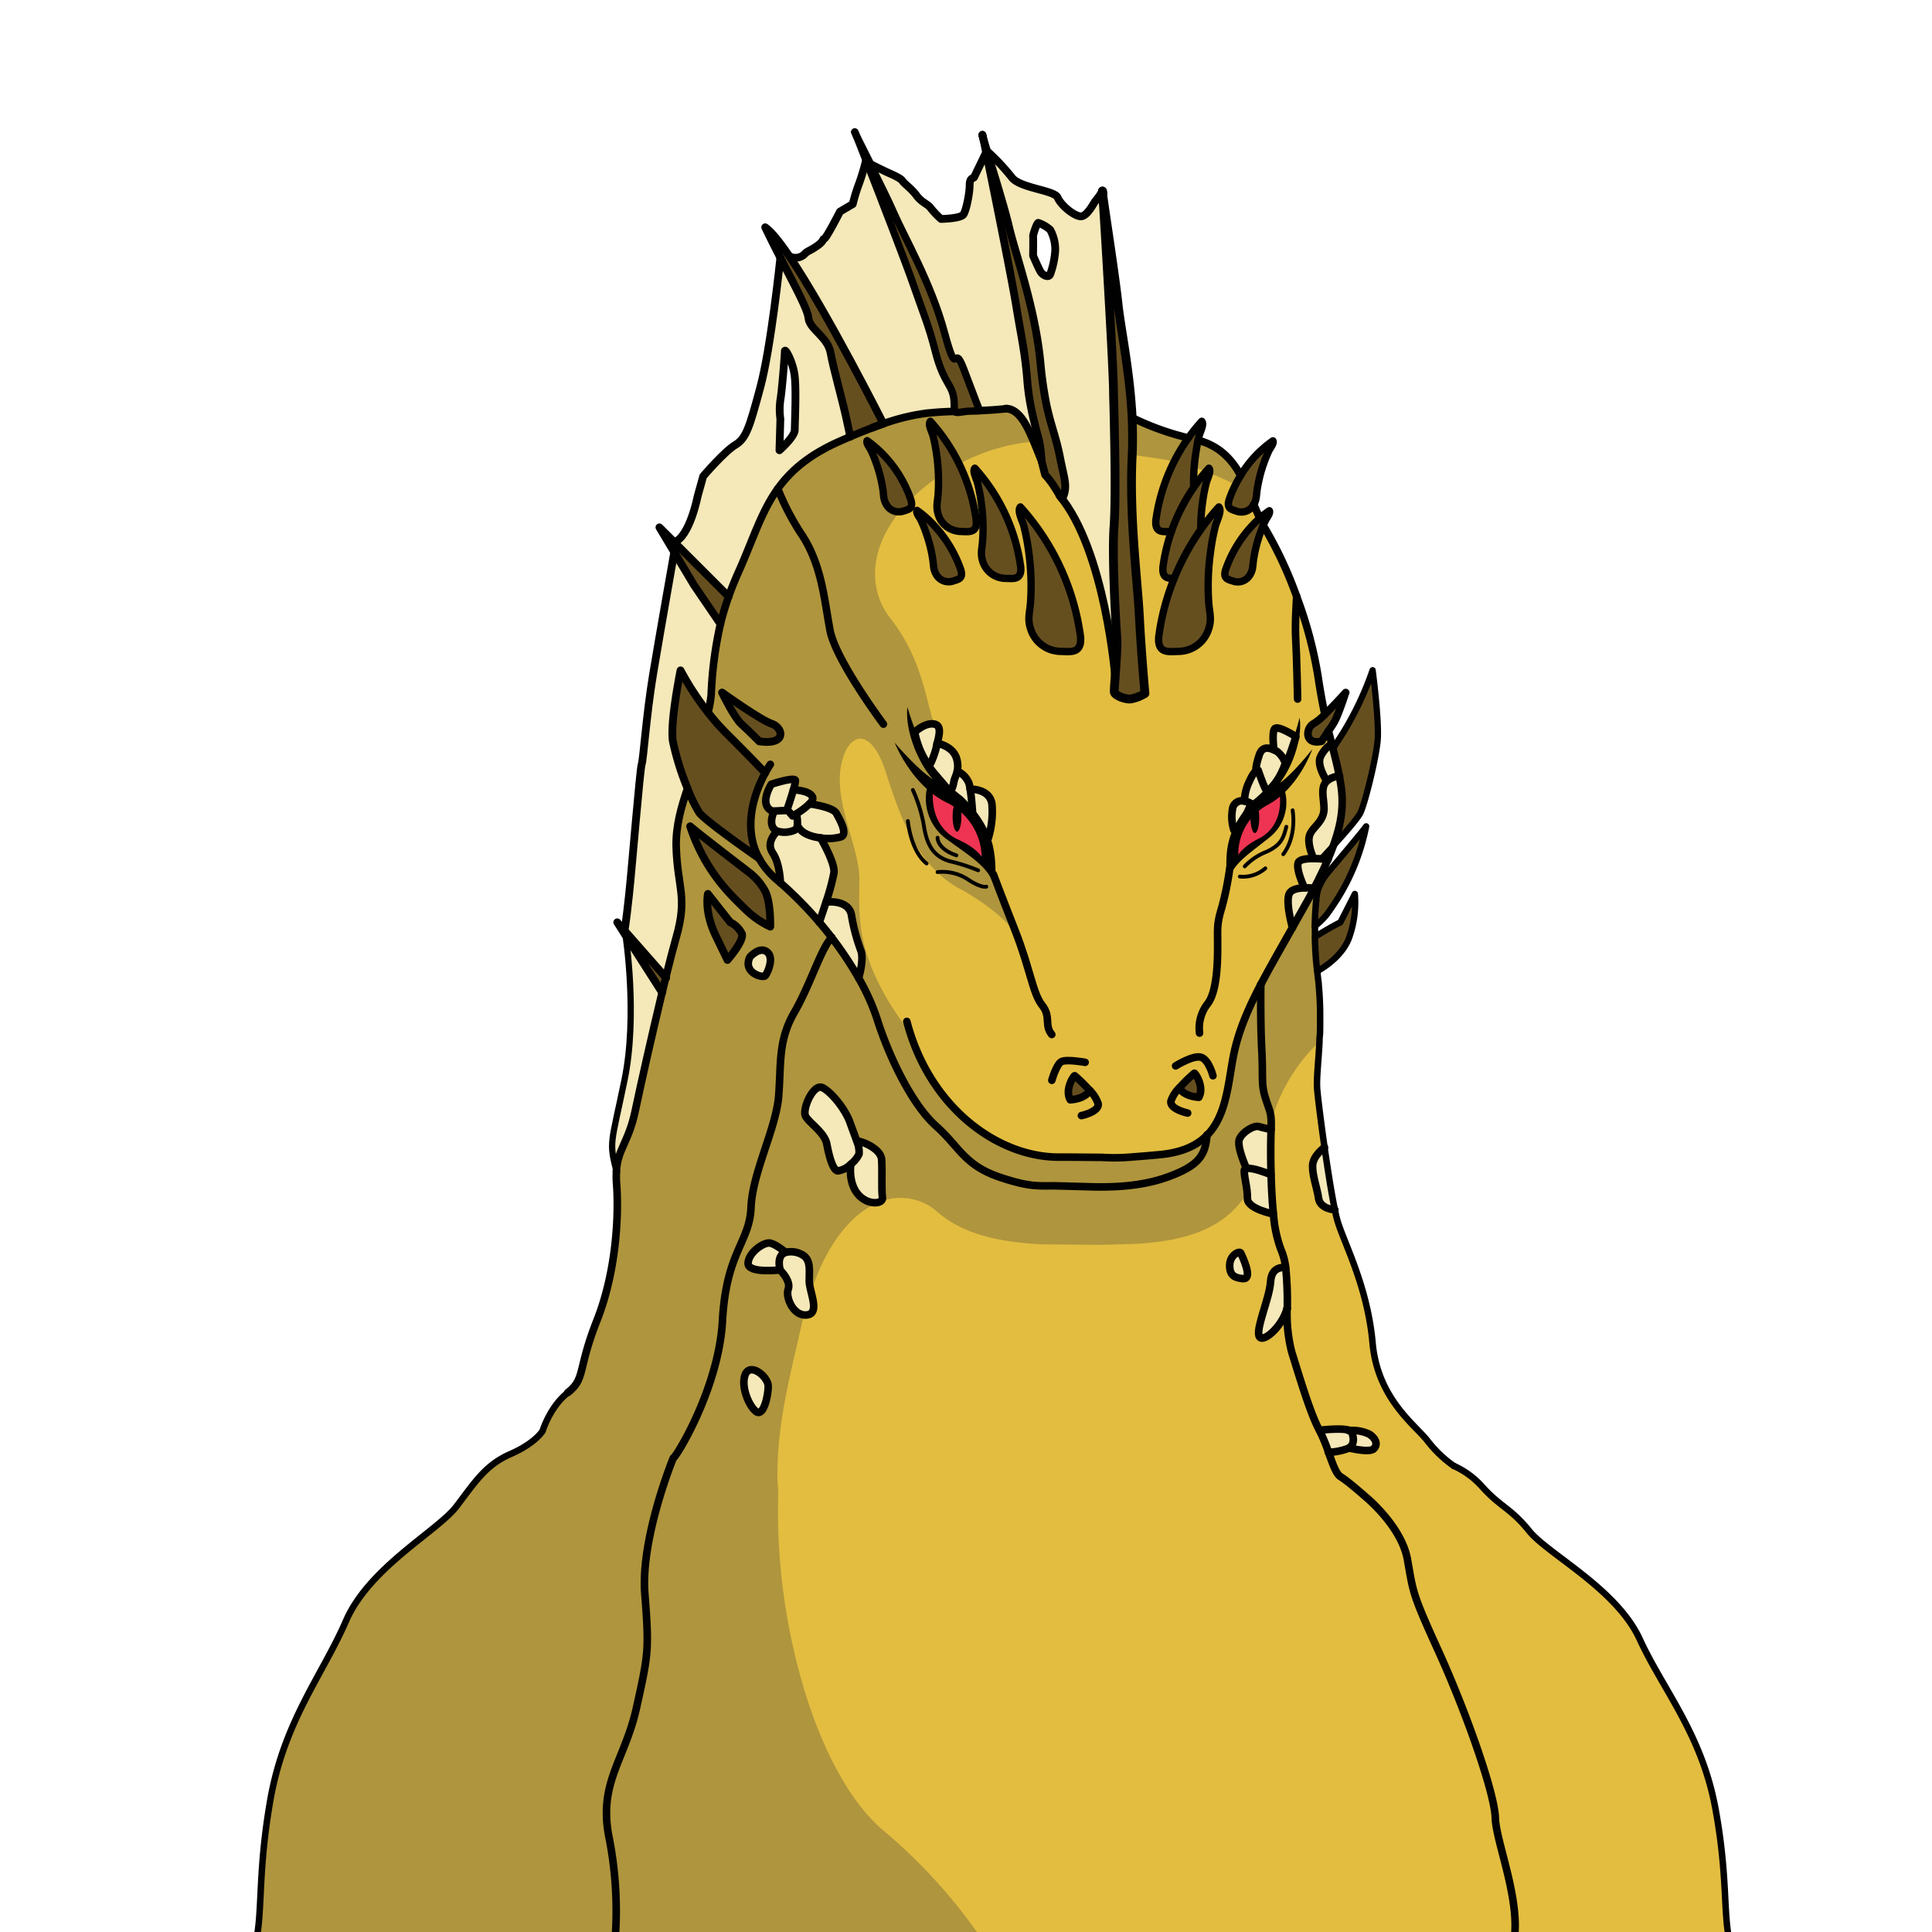 <svg xmlns="http://www.w3.org/2000/svg" viewBox="0 0 432 432">
  <defs>
    <style>.GUNDAN_LIZARD_BODY_LIZARD_BODY_17_cls-1{isolation:isolate;}.GUNDAN_LIZARD_BODY_LIZARD_BODY_17_cls-2{fill:#f5e8b9;}.GUNDAN_LIZARD_BODY_LIZARD_BODY_17_cls-3{fill:#6d6f5a;}.GUNDAN_LIZARD_BODY_LIZARD_BODY_17_cls-4{fill:#664f1f;}.GUNDAN_LIZARD_BODY_LIZARD_BODY_17_cls-5{fill:#e3bd40;}.GUNDAN_LIZARD_BODY_LIZARD_BODY_17_cls-6,.GUNDAN_LIZARD_BODY_LIZARD_BODY_17_cls-9{fill:#383838;}.GUNDAN_LIZARD_BODY_LIZARD_BODY_17_cls-6,.GUNDAN_LIZARD_BODY_LIZARD_BODY_17_cls-8{opacity:0.3;mix-blend-mode:multiply;}.GUNDAN_LIZARD_BODY_LIZARD_BODY_17_cls-7{opacity:0.85;}.GUNDAN_LIZARD_BODY_LIZARD_BODY_17_cls-10{fill:#ee3452;}.GUNDAN_LIZARD_BODY_LIZARD_BODY_17_cls-11{fill:#010101;}.GUNDAN_LIZARD_BODY_LIZARD_BODY_17_cls-12,.GUNDAN_LIZARD_BODY_LIZARD_BODY_17_cls-13,.GUNDAN_LIZARD_BODY_LIZARD_BODY_17_cls-14,.GUNDAN_LIZARD_BODY_LIZARD_BODY_17_cls-15,.GUNDAN_LIZARD_BODY_LIZARD_BODY_17_cls-16,.GUNDAN_LIZARD_BODY_LIZARD_BODY_17_cls-17,.GUNDAN_LIZARD_BODY_LIZARD_BODY_17_cls-18{fill:none;stroke:#010101;stroke-linecap:round;stroke-linejoin:round;}.GUNDAN_LIZARD_BODY_LIZARD_BODY_17_cls-12{stroke-width:1.69px;}.GUNDAN_LIZARD_BODY_LIZARD_BODY_17_cls-13{stroke-width:1.45px;}.GUNDAN_LIZARD_BODY_LIZARD_BODY_17_cls-14{stroke-width:0.85px;}.GUNDAN_LIZARD_BODY_LIZARD_BODY_17_cls-15{stroke-width:1.97px;}.GUNDAN_LIZARD_BODY_LIZARD_BODY_17_cls-16{stroke-width:1.74px;}.GUNDAN_LIZARD_BODY_LIZARD_BODY_17_cls-17{stroke-width:1.64px;}.GUNDAN_LIZARD_BODY_LIZARD_BODY_17_cls-18{stroke-width:1.4px;}</style>
  </defs>
  <g class="GUNDAN_LIZARD_BODY_LIZARD_BODY_17_cls-1">
    <g id="Body">
      <path class="GUNDAN_LIZARD_BODY_LIZARD_BODY_17_cls-2" d="M139.63,241.56c-3,14.47-3.48,13.65-1.78,20.36.28-4.85,2.78-6.56,4.23-13.58,1.11-5.4,3.64-16.74,6-26.42h0l-8.18-12.78S142.64,227,139.63,241.56Z" />
      <path class="GUNDAN_LIZARD_BODY_LIZARD_BODY_17_cls-2" d="M150.77,123.47s-3.14,17.7-4.71,27.13-2.18,19.12-2.58,20.31-2.14,22.86-2.84,29.32-1,7.83-1,7.83l9.23,10.49c.87-3.5,1.68-6.63,2.34-9,2.61-9.13.28-11.08,0-20.21-.14-4.6,1.16-9.12,2.54-13.1a59.83,59.83,0,0,1-3.28-10.52c-.67-4.23,1.71-15.87,1.71-15.87a64.34,64.34,0,0,0,6.14,9.4,24,24,0,0,0,.72-4.09,86.85,86.85,0,0,1,2.06-15.7l-5.9-8.66Z" />
      <path class="GUNDAN_LIZARD_BODY_LIZARD_BODY_17_cls-2" d="M185.72,78.89c-.64-3.61-4.71-5.24-4.95-7.8-.17-1.92-3-7.08-6.28-13.46-.06.54-2.08,20.05-4.49,29s-3.15,11.41-5.59,12.87-7.17,7-7.17,7L156,110.93s-1.75,9.09-5.25,10.31l12.15,12.15h0c.6-1.71,1.31-3.5,2.15-5.37,3.27-7.28,5.07-13.48,8.83-18.74,2.88-4,6.91-7.51,13.62-10.51.9-.4,1.77-.78,2.6-1.13h0l-.85-3.94C188.35,89.38,186.37,82.5,185.72,78.89Zm-8,17.25c0,1.51-3.42,4.54-3.42,4.54l.16-7a15.61,15.61,0,0,1,0-4.26c.34-1.8,1-10.07,1-10.89s1.87,2.33,2.22,5.71S177.75,94.62,177.75,96.14Z" />
      <path class="GUNDAN_LIZARD_BODY_LIZARD_BODY_17_cls-2" d="M212.88,87.53c-.8-2-2.27-3.14-3.76-9s-2.77-8.71-5-15.16c-1.54-4.44-7.19-19.08-10.48-27.5h0a49.55,49.55,0,0,1-1.56,5.22,37.5,37.5,0,0,0-1.4,4.55l-2.86,1.69s-3,5.88-3.5,6.06,0,.46-1.56,1.57-2.33,1.22-2.86,1.87a2.88,2.88,0,0,1-3.42.45c8.44,12.44,21.05,37.47,21.05,37.47a46.84,46.84,0,0,1,10.08-2.4c1.91-.22,3.79-.31,5.85-.37C213.19,91.38,213.68,89.51,212.88,87.53Z" />
      <path class="GUNDAN_LIZARD_BODY_LIZARD_BODY_17_cls-3" d="M227.19,68.19c-.9-5.56-4.92-25.56-6.69-34.12,0,0-2.56,5.27-2.68,5.56s-1,0-1,1.75-.75,5.65-1.4,6.58-5,1-5,1a19.42,19.42,0,0,1-2.33-2.45c-.59-.87-2-1.22-3.15-2.79s-2.8-2.68-3.15-3.27-2.33-1.45-3-1.74-3.89-1.87-4.09-2c1.88,3.75,4,8.1,5.2,10.79,2.36,5.41,8.32,15.64,11.34,26.8s1.88,1.7,4.29,8.1,3.56,9.33,3.56,9.33l-.25,0c2.08-.08,4.19-.25,6.29-.45,1.76-.16,3.51-.35,5.24-.52l.08,0a50.83,50.83,0,0,1-.79-5.78C229.19,78.62,228.36,75.39,227.19,68.19Z" />
      <path class="GUNDAN_LIZARD_BODY_LIZARD_BODY_17_cls-3" d="M249,87.17c-.15-7.27-2-38.61-2.4-43.74a1,1,0,0,1,0-.17q0-.15,0-.27a1.18,1.18,0,0,0,0-.26,15.94,15.94,0,0,1-1.45,2.06c-.35.26-1.93,3.75-3.5,3.58s-4.37-2.54-5.07-4.2-8.53-2.09-10.28-4.54a49.25,49.25,0,0,0-5.5-5.85h0c1.42,4.68,3.88,12.74,4.93,17,1.49,6.14,5.86,18,7,30.33A84.3,84.3,0,0,0,234,90.56c4.5-.35,8.75-.4,12.36.49,1,.25,1.88.5,2.71.77C249.05,90.1,249,88.53,249,87.17Zm-13-31.11a19.32,19.32,0,0,1-1.11,5.24c-.35.93-1.69.23-2.15-.52S231,57.17,231,57.17s.06-4.08,0-4.32.81-3,1.16-3a7.68,7.68,0,0,1,2.68,1.57A9.17,9.17,0,0,1,235.94,56.06Z" />
      <path class="GUNDAN_LIZARD_BODY_LIZARD_BODY_17_cls-4" d="M267.06,240c.17-.07,2.28,3,1,5.38-3.58-.28-4.3-2.1-4.3-2.1A29.94,29.94,0,0,1,267.06,240Z" />
      <path class="GUNDAN_LIZARD_BODY_LIZARD_BODY_17_cls-4" d="M240.31,240.54a33,33,0,0,1,3.33,3.29s-.72,1.81-4.3,2.09C238,243.58,240.13,240.48,240.31,240.54Z" />
      <path class="GUNDAN_LIZARD_BODY_LIZARD_BODY_17_cls-2" d="M277.44,280.18c1.33,2.86,2.3,5.87.52,5.73s-3-.66-3-3S277.18,279.64,277.44,280.18Z" />
      <path class="GUNDAN_LIZARD_BODY_LIZARD_BODY_17_cls-2" d="M291.68,198.53a13.46,13.46,0,0,1,2.18.1c-.67,1.28-1.42,2.65-2.22,4.08-.92,1.65-1.82,3.23-2.67,4.73,0,0-1.62-5.77-.71-7.62C288.76,198.83,290.33,198.56,291.68,198.53Z" />
      <path class="GUNDAN_LIZARD_BODY_LIZARD_BODY_17_cls-2" d="M287.43,170.72s-.07.2-.2.53c-.51,1.31-2,4.72-4,5.6-.52-.44-1.93-4.62-1.93-4.62s-.13,0-.37.1c-.22,0-.09-1.35.65-3.52.65-1.93,2.07-1.66,3.24-1.14a7.83,7.83,0,0,1,.71.35A5.3,5.3,0,0,1,287.43,170.72Z" />
      <path class="GUNDAN_LIZARD_BODY_LIZARD_BODY_17_cls-2" d="M293.86,198.63a13.46,13.46,0,0,0-2.18-.1h0s-1.88-3.87-1.43-5.54c.23-.83,1.86-1,3.46-1a26,26,0,0,1,3.25.23c-.55,1.3-1.19,2.68-1.93,4.16h0l-1.17,2.29Z" />
      <path class="GUNDAN_LIZARD_BODY_LIZARD_BODY_17_cls-2" d="M281.33,172.23s1.41,4.18,1.93,4.62-1,2.17-1.14,2.28-2.57.9-2.57.9c.07-.22.08-.37,0-.42a2.76,2.76,0,0,0-1.33-.48,10.6,10.6,0,0,1,1.11-4.42,5.06,5.06,0,0,1,1.59-2.38C281.2,172.18,281.33,172.23,281.33,172.23Z" />
      <path class="GUNDAN_LIZARD_BODY_LIZARD_BODY_17_cls-2" d="M289.77,164.71s-1.76,5.68-2.54,6.54c.13-.33.2-.53.2-.53a5.3,5.3,0,0,0-1.87-2.7,7.83,7.83,0,0,0-.71-.35s-.5-3.77.15-4.7S289.77,164.71,289.77,164.71Z" />
      <path class="GUNDAN_LIZARD_BODY_LIZARD_BODY_17_cls-2" d="M297.81,166.28c.62,2.44,1.21,4.71,1.71,7.24a4.91,4.91,0,0,0-2.85,1.12s-2.23-3.35-1.46-5.31A7,7,0,0,1,297.81,166.28Z" />
      <path class="GUNDAN_LIZARD_BODY_LIZARD_BODY_17_cls-2" d="M299.65,174.21c1,5.11.81,9.83-2.69,18a26,26,0,0,0-3.25-.23s-1.47-3.12-.91-5.07,3.32-3.08,3.25-6.22c-.05-2.27-.83-4.62.62-6a4.91,4.91,0,0,1,2.85-1.12C299.57,173.75,299.61,174,299.65,174.21Z" />
      <path class="GUNDAN_LIZARD_BODY_LIZARD_BODY_17_cls-2" d="M216.93,176.46c.35,2.16.54,5.27.54,5.27s-.14-.07-.36-.21c-1.17-.68-4.79-3-5.43-5.32l.8.92a7,7,0,0,0,.8-2.26c.1-.7.55-1.42.76-2.43a4.88,4.88,0,0,1,2.63,2.77A11,11,0,0,1,216.93,176.46Z" />
      <path class="GUNDAN_LIZARD_BODY_LIZARD_BODY_17_cls-2" d="M213.28,174.86a7,7,0,0,1-.8,2.26l-.8-.92h0l-4-4.69a19.91,19.91,0,0,0,1.67-4.4c0-.27.12-.58.2-.9.2,0,3.53.67,4.34,3.34a5.56,5.56,0,0,1,.17,2.89C213.83,173.44,213.38,174.16,213.28,174.86Z" />
      <path class="GUNDAN_LIZARD_BODY_LIZARD_BODY_17_cls-2" d="M216.94,176.46s4.34-.16,4.86,3.29a20.17,20.17,0,0,1-.84,7.72l-3.85-5.95c.22.14.36.21.36.21s-.19-3.11-.54-5.27Z" />
      <path class="GUNDAN_LIZARD_BODY_LIZARD_BODY_17_cls-2" d="M279.59,179.61s0,.2,0,.42c-.35,1.28-2.27,5.12-3.65,5.6a9.85,9.85,0,0,1-.26-5,2.12,2.12,0,0,1,2.62-1.46A2.76,2.76,0,0,1,279.59,179.61Z" />
      <path class="GUNDAN_LIZARD_BODY_LIZARD_BODY_17_cls-2" d="M177.4,176.61s3.61.07,4.28,1.59c.19.45-.12,1-.65,1.55h0a17.41,17.41,0,0,1-3.43,2.44l-.42.24L176,181C176.21,180.38,176.92,178.27,177.4,176.61Z" />
      <path class="GUNDAN_LIZARD_BODY_LIZARD_BODY_17_cls-2" d="M187,181.84c.74,1.39,2.62,4.61,1.09,5.27a10.81,10.81,0,0,1-4.6.25c-2.21-.27-4.5-1.09-5.18-2.87h0a8.14,8.14,0,0,0-.18-2.26l-.49,0a17.41,17.41,0,0,0,3.43-2.44h0C181.28,179.78,186.27,180.47,187,181.84Z" />
      <path class="GUNDAN_LIZARD_BODY_LIZARD_BODY_17_cls-2" d="M176,181a1.94,1.94,0,0,0-.07.19l-2.84.15-.41,0c-3.15-1.41-.21-6-.21-6s5.27-1.74,5.38-.83a8.55,8.55,0,0,1-.44,2.07C176.92,178.27,176.21,180.38,176,181Z" />
      <path class="GUNDAN_LIZARD_BODY_LIZARD_BODY_17_cls-2" d="M178.29,184.49c.68,1.78,3,2.6,5.18,2.87,0,0,3.23,5.48,3,7.75a46.11,46.11,0,0,1-1.77,6.59c-.77,2.42-1.51,4.53-1.51,4.53a85.7,85.7,0,0,0-8.69-8.81s0-4.27-1.72-6.71,1-4.82,1-4.82a5.53,5.53,0,0,0,3.92-.25,1.32,1.32,0,0,0,.57-1.15Z" />
      <path class="GUNDAN_LIZARD_BODY_LIZARD_BODY_17_cls-2" d="M209.53,166.2c-.08.32-.15.63-.2.9a19.91,19.91,0,0,1-1.67,4.4,22.84,22.84,0,0,1-3.18-7.78s2.27-2.21,4.37-1.82C210.61,162.22,210,164.47,209.53,166.2Z" />
      <path class="GUNDAN_LIZARD_BODY_LIZARD_BODY_17_cls-2" d="M192.54,212.68c.66,2.09-.56,6-.56,6a77.47,77.47,0,0,0-6-9c-.86-1.12-1.78-2.25-2.74-3.39,0,0,.74-2.11,1.51-4.53,0,0,5.13-.69,5.69,3.05A41.74,41.74,0,0,0,192.54,212.68Z" />
      <path class="GUNDAN_LIZARD_BODY_LIZARD_BODY_17_cls-2" d="M178.08,182.23a8.14,8.14,0,0,1,.18,2.26,1.32,1.32,0,0,1-.57,1.15,5.53,5.53,0,0,1-3.92.25,1.94,1.94,0,0,1-.9-.7c-1-1.43.21-3.8.21-3.8v0l2.84-.15A1.94,1.94,0,0,1,176,181l1.18,1.41.42-.24Z" />
      <path class="GUNDAN_LIZARD_BODY_LIZARD_BODY_17_cls-2" d="M171.51,212.88c1.72,1.33.08,4.79-.41,5.35s-5.07-.66-3.43-4.19C167.67,214,169.8,211.56,171.51,212.88Z" />
      <path class="GUNDAN_LIZARD_BODY_LIZARD_BODY_17_cls-2" d="M306.18,320.66c1.5,1,2,2.27,1,3.25s-5.51-.17-5.51-.17c1.17-.8,1-2.36.49-3.5a.94.94,0,0,0-.54-.4A9,9,0,0,1,306.18,320.66Z" />
      <path class="GUNDAN_LIZARD_BODY_LIZARD_BODY_17_cls-2" d="M284.18,262.65c.08,2.88.23,6,.52,8.8,0,0-5.82-1.15-5.77-3.46s-.72-4.61-.72-6.21c0-.29.19-.45.5-.51C280.12,261,284,262.56,284.18,262.65Z" />
      <path class="GUNDAN_LIZARD_BODY_LIZARD_BODY_17_cls-2" d="M301.66,319.84a.94.94,0,0,1,.54.4c.55,1.14.68,2.7-.49,3.5a2.61,2.61,0,0,1-.28.17,14.06,14.06,0,0,1-4.32.86,37.37,37.37,0,0,0-2.06-5S299.94,319.22,301.66,319.84Z" />
      <path class="GUNDAN_LIZARD_BODY_LIZARD_BODY_17_cls-2" d="M287.8,292.54h0c-1.18,4.33-5.79,8.1-6.31,6.07s2.38-8.38,2.61-12.08,3.34-3.08,3.34-3.08A75.29,75.29,0,0,1,287.8,292.54Z" />
      <path class="GUNDAN_LIZARD_BODY_LIZARD_BODY_17_cls-2" d="M284.21,252.56c-.06,1.58-.14,5.57,0,10.09-.22-.09-4.06-1.66-5.47-1.38,0,0-2.25-4.91-1.59-6.55s3.29-3.14,4.34-2.82S284.21,252.56,284.21,252.56Z" />
      <path class="GUNDAN_LIZARD_BODY_LIZARD_BODY_17_cls-2" d="M298.48,270.52s-3.34-.18-3.64-2.56-1.37-5-1.34-7.27,2.67-4.12,2.67-4.12C296.9,261.69,297.76,267.08,298.48,270.52Z" />
      <path class="GUNDAN_LIZARD_BODY_LIZARD_BODY_17_cls-2" d="M191.58,255.2a5.88,5.88,0,0,1,.5,2.83,6.35,6.35,0,0,1-1.88,2.32,5.07,5.07,0,0,1-2.86,1.45c-1.5-.09-2.47-6.06-2.47-6.06-.58-2.61-4-4.65-4.76-6.19s1.73-7.44,3.87-6.33,5.13,4.94,6.1,7.81C190.57,252.48,191.16,253.94,191.58,255.2Z" />
      <path class="GUNDAN_LIZARD_BODY_LIZARD_BODY_17_cls-2" d="M191.66,255.19c-.23-.43,5.27,1.26,5.46,4.05s-.1,6.4.18,8.56-7.92,1.89-7.1-7.45a6.35,6.35,0,0,0,1.88-2.32,5.88,5.88,0,0,0-.5-2.83Z" />
      <path class="GUNDAN_LIZARD_BODY_LIZARD_BODY_17_cls-2" d="M171.78,310c0,2.16-1.07,6.77-2.63,5.71s-3.43-5.26-2.63-8C167.48,304.31,171.78,307.8,171.78,310Z" />
      <path class="GUNDAN_LIZARD_BODY_LIZARD_BODY_17_cls-2" d="M179.74,280.75c1.54,1.17,1.21,3.27,1.21,5.63s2.52,7.23-.51,7.6-4.84-3.92-4.19-5.78-1.81-4.24-1.81-4.24c-.59-2.41.11-3.54,1.19-3.95A5,5,0,0,1,179.74,280.75Z" />
      <path class="GUNDAN_LIZARD_BODY_LIZARD_BODY_17_cls-2" d="M172.15,278c1.36.24,3.48,2.05,3.48,2.05-1.08.41-1.78,1.54-1.19,3.95,0,0-7.31.89-7.18-1.53S170.8,277.73,172.15,278Z" />
      <path class="GUNDAN_LIZARD_BODY_LIZARD_BODY_17_cls-5" d="M386.73,434.07c-1.44-6.47-.38-14.57-3.15-29.64-3.08-16.76-11.73-26.56-16.93-37.9s-20.5-19-24.69-24.17-6.45-5.37-10.51-9.89a18.8,18.8,0,0,0-6.38-4.69,24.05,24.05,0,0,1-3.16-2.59l-.06-.05a26.3,26.3,0,0,1-2.64-2.95c-2.65-3.48-11.18-9.35-12.3-21.92s-6.35-22.29-7.81-27.18c-.19-.62-.4-1.5-.62-2.57,0,0-3.33-.18-3.64-2.56s-1.37-5-1.34-7.27,2.67-4.12,2.67-4.12c-.81-5.67-1.47-11-1.64-13-.19-2.28.26-5.94.51-10.62,0-.15,0-.31,0-.47,0-.31,0-.61.05-.93,0-.6.05-1.22.07-1.85,0-1,0-2.05,0-3.12,0-.35,0-.69,0-1,0-1.07-.06-2.16-.13-3.29-.05-.66-.1-1.33-.16-2,0-.41-.08-.83-.13-1.25s-.1-.85-.15-1.28l-.06-.53c-.17-1.36-.29-2.69-.37-4,0-.35-.05-.69-.06-1,0-.55-.05-1.1-.07-1.64,0-.34,0-.68,0-1,0-.7,0-1.38,0-2,0-.38,0-.76,0-1.12a63.78,63.78,0,0,1,.86-9.33c.06-.36.1-.58.12-.67l-1.16,2.27h0c-.67,1.28-1.41,2.65-2.22,4.08-.45.82-.91,1.64-1.36,2.42,0,.05,0,.09-.07.13-.42.74-.83,1.47-1.24,2.18,0,0-1.62-5.77-.7-7.62.49-1,2.06-1.26,3.42-1.29h0s-1.89-3.87-1.43-5.54c.22-.83,1.86-1,3.46-1,0,0-1.48-3.12-.92-5.07s3.33-3.08,3.25-6.22c-.05-2.27-.83-4.62.63-6,0,0-2.24-3.35-1.47-5.31a7,7,0,0,1,2.6-3.05,137.47,137.47,0,0,1-3.1-15.07,93.36,93.36,0,0,0-4.77-17.81h0a89.73,89.73,0,0,0-6.77-14.69c-1.72-2.81-2.86-6.2-4.29-9.42-2.21-5-5.09-9.59-11.83-11.06C256,95.8,254.3,93,246.38,91.05s-18.9.65-29,.84-14.44,0-29.89,6.88c-6.71,3-10.74,6.48-13.62,10.51-3.76,5.26-5.56,11.46-8.83,18.74-5.77,12.86-5.59,22.17-6.05,27.19s-2,6.53-2.33,11.37S151.08,180,151.19,189c0,.13,0,.27,0,.41.19,5.93,1.23,8.83,1.23,12.65v.39a1.7,1.7,0,0,1,0,.22,28.54,28.54,0,0,1-1.22,6.95c-2.6,9.13-7.45,30.64-9.12,38.74-1.45,7-4,8.72-4.23,13.59,0,.34,0,.68,0,1.05V263c0,.19,0,.39,0,.6s0,.54,0,.82.05.72.07,1.09,0,.78.06,1.18c0,.2,0,.41,0,.62s0,.71,0,1.08q0,.84,0,1.71c0,.26,0,.54,0,.8,0,.85-.05,1.73-.1,2.63s-.12,1.91-.21,2.9c0,.49-.09,1-.15,1.49s-.11,1-.18,1.53-.1.79-.16,1.19q-.21,1.47-.48,3l-.24,1.22c-.08.4-.16.79-.25,1.19s-.16.72-.25,1.08-.21.91-.33,1.36-.3,1.14-.47,1.71-.34,1.14-.52,1.71-.3.92-.46,1.37c-.23.67-.48,1.33-.74,2a69.27,69.27,0,0,0-3.19,10.21c-.69,2.81-1.09,4.18-3.33,5.9-4,3.13-5.66,8.56-5.66,8.56s-1.56,2.71-7.17,5.17-7.93,6.26-12.11,11.74-19.49,13.6-24.69,25.59-13.84,22.38-16.93,40.12c-2.77,15.95-1.71,24.53-3.15,31.38a20.62,20.62,0,0,1-.59,2.25H387.32A20.85,20.85,0,0,1,386.73,434.07ZM240.31,240.54a33.8,33.8,0,0,1,3.34,3.29s-.72,1.81-4.31,2.09C238,243.58,240.14,240.48,240.31,240.54Zm-31.49-78.65h0a.5.5,0,0,1,.13,0c1.07.26,1.14,1.32,1,2.5l-.06.29c-.1.5-.23,1-.34,1.48a6.77,6.77,0,0,1,1.08.31l.22.08a4.89,4.89,0,0,1,3,2.95,5.67,5.67,0,0,1,.17,2.89,4.91,4.91,0,0,1,2.63,2.77,11.2,11.2,0,0,1,.25,1.26h0s4.34-.16,4.86,3.29a20.26,20.26,0,0,1-.83,7.72l-1.69-2.59-.61-.93-1.56-2.43c-1.17-.68-4.79-3-5.42-5.32h0l-4-4.69a22.7,22.7,0,0,1-3.17-7.78S206.73,161.53,208.82,161.89Zm-11.7,97.35c.19,2.8-.09,6.4.19,8.56a.75.75,0,0,1,0,.3c-.14.54-.91.86-1.91.8-2.28-.15-5.71-2.36-5.17-8.55a5,5,0,0,1-2.86,1.45c-1.5-.09-2.47-6.06-2.47-6.06-.57-2.61-4-4.65-4.75-6.19s1.72-7.44,3.86-6.33,5.13,4.94,6.1,7.81c.49,1.45,1.08,2.91,1.51,4.17h.07C191.44,254.76,196.93,256.45,197.12,259.24Zm-24.66-83.87s5.27-1.74,5.38-.83a8.07,8.07,0,0,1-.44,2.07s3.61.07,4.28,1.59c.2.45-.12,1-.65,1.55.25,0,5.25.72,6,2.09a20,20,0,0,1,1.48,3.19c.29.94.3,1.78-.4,2.08a10.76,10.76,0,0,1-4.59.25s3.23,5.48,3,7.75a47.86,47.86,0,0,1-1.78,6.59s5.13-.69,5.69,3.05a42.5,42.5,0,0,0,2.13,7.93c.66,2.09-.55,6-.55,6a78.91,78.91,0,0,0-6-9q-1.29-1.68-2.74-3.39a86.61,86.61,0,0,0-8.68-8.81s0-4.27-1.72-6.71,1-4.82,1-4.82a1.92,1.92,0,0,1-.89-.7c-1-1.43.21-3.8.21-3.8v0l-.42,0C169.53,180,172.46,175.37,172.46,175.37ZM167.67,214s2.14-2.48,3.84-1.16.08,4.79-.41,5.35S166,217.57,167.67,214ZM172.16,278c1.35.24,3.47,2.05,3.47,2.05a5,5,0,0,1,4.11.74c1.54,1.17,1.21,3.27,1.21,5.63a3.64,3.64,0,0,0,0,.45,8.34,8.34,0,0,0,.17,1c0,.18.09.37.13.56s0,.16.06.26.07.29.1.43c.11.44.21.89.3,1.32,0,.14.06.28.08.42a3.53,3.53,0,0,1,.06.42c0,.1,0,.2,0,.29.11,1.28-.16,2.27-1.47,2.43a2.3,2.3,0,0,1-.37,0h-.44a3,3,0,0,1-.43-.1,2.87,2.87,0,0,1-.67-.3,3.64,3.64,0,0,1-.35-.24l-.22-.19a3.3,3.3,0,0,1-.38-.37,1.71,1.71,0,0,1-.21-.26,2.26,2.26,0,0,1-.2-.26l-.1-.14L177,292l-.05-.08a.25.25,0,0,0,0-.07.41.41,0,0,0,0-.09l-.12-.24-.07-.14a1,1,0,0,1,0-.1,1.48,1.48,0,0,1-.12-.29,4.25,4.25,0,0,1-.26-2.77c.66-1.86-1.81-4.24-1.81-4.24s-7.31.89-7.17-1.53S170.8,277.73,172.16,278Zm-5.64,29.71c1-3.36,5.26.13,5.26,2.3s-1.07,6.77-2.63,5.71S165.73,310.42,166.52,307.67ZM268,245.36c-3.59-.28-4.31-2.1-4.31-2.1a29.94,29.94,0,0,1,3.34-3.28C267.23,239.91,269.35,243,268,245.36Zm7.62-64.77a2.11,2.11,0,0,1,2.61-1.46,10.6,10.6,0,0,1,1.11-4.42c.71-1.62,1.26-2.19,1.6-2.38-.23,0-.09-1.35.64-3.52.65-1.93,2.07-1.66,3.24-1.14,0,0-.5-3.77.15-4.7s4.77,1.74,4.77,1.74-1.76,5.68-2.53,6.54c-.52,1.31-2,4.72-4,5.6.52.44-1,2.17-1.14,2.28s-2.56.9-2.56.9c-.36,1.28-2.28,5.12-3.66,5.6A9.9,9.9,0,0,1,275.65,180.59ZM278,285.91c-1.79-.14-3-.66-3-3s2.23-3.27,2.48-2.73C278.77,283,279.74,286.05,278,285.91Zm1-17.92a10.29,10.29,0,0,0-.05-1.24c0-.13,0-.26,0-.39-.18-1.72-.63-3.36-.63-4.58,0-.29.2-.45.51-.51,0,0-2.26-4.91-1.59-6.55s3.28-3.14,4.33-2.82c.7.21,1.69.43,2.27.55l.11,0,.38.08c-.06,1.58-.15,5.57,0,10.09.08,2.88.23,6,.53,8.79C284.71,271.44,278.89,270.3,278.93,268Zm8.87,24.56c-1.17,4.33-5.78,8.1-6.31,6.07s2.38-8.38,2.62-12.08,3.34-3.08,3.34-3.08a77.48,77.48,0,0,1,.35,9.08Zm19.43,31.36c-.91,1-5.52-.17-5.52-.17a1.89,1.89,0,0,1-.28.17,14.06,14.06,0,0,1-4.31.86,37.4,37.4,0,0,0-2.07-5s4.89-.59,6.61,0a9,9,0,0,1,4.53.82C307.68,321.63,308.14,322.93,307.23,323.91Z" />
      <path class="GUNDAN_LIZARD_BODY_LIZARD_BODY_17_cls-6" d="M295.17,225.53c-.07-2.33-.24-4.8-.57-7.39a72.69,72.69,0,0,1-.56-7.71c0-.34,0-.68,0-1,0-.66,0-1.29,0-1.91,0-.39,0-.78,0-1.15a61.08,61.08,0,0,1,1-9.55,1.55,1.55,0,0,0-.12.22l-1,2h0c-.67,1.28-1.41,2.65-2.22,4.08-.45.82-.91,1.64-1.36,2.42,0,.05,0,.09-.07.13-2.17,4.07-4.87,9.13-7.85,14.74C273.8,233.73,276.45,247,271,253S254,258.89,254,258.89s-3,.1-7.74.08l-1.11-.08a1.88,1.88,0,0,1-1.49.44c-2.45,0-6.84-1.47-7.5,0l-.56-.06a52.5,52.5,0,0,1-7.69-1.59c-14.32-6-15.4-8.54-25.27-27.94-4.93-6.59-7.57-12.19-9-17,0-.13-.07-.26-.11-.39-2-7.2-1.26-12.49-1.39-16.47-.11-3.11-1.31-6.88-2.42-10.82h0c0-.13-.08-.26-.11-.39-1.23-4.37-2.31-8.93-1.63-13,1.29-7.91,6.71-9.79,10.16,1.18s7.45,21,16.44,25.86c8.71,4.74,12.21,9.53,12.42,9.83a157.11,157.11,0,0,1-5-15.84,52.88,52.88,0,0,0-2.7-7.4c-.19-.45-.39-.9-.61-1.37l-1.56-2.43c-1.17-.68-4.79-3-5.42-5.32h0l-4-4.69a22.7,22.7,0,0,1-3.17-7.78s2.24-2.19,4.33-1.83c-.3-.86-.54-1.67-.74-2.42-2.15-8.56-3.79-14.43-9.19-21.42s-4.66-18.07,6.27-27.84,25.76-14,39.73-10.24,15.84.46,34,9.75c-2.21-5-5.09-9.59-11.83-11.06-11.08-2.42-12.75-5.21-20.67-7.17s-18.9.65-29,.84-14.44,0-29.89,6.88c-6.71,3-10.74,6.48-13.62,10.51-3.76,5.26-5.56,11.46-8.83,18.74-5.77,12.86-5.59,22.17-6,27.19s-2,6.53-2.33,11.37c-.36,4.69-5.44,13.13-5.51,22,0,.27,0,.56,0,.85.17,5.7,1.15,8.6,1.23,12.21v.39a1.7,1.7,0,0,1,0,.22,27.31,27.31,0,0,1-1.22,7.39c-2.6,9.13-7.45,30.64-9.12,38.74-1.51,7.3-4.15,8.86-4.26,14.2V263c0,.57,0,1.19.07,1.86.08,1.05.14,2.23.17,3.53q0,.84,0,1.71c0,.57,0,1.15,0,1.75,0,.1,0,.2,0,.3a72.17,72.17,0,0,1-4.51,23.53,66.73,66.73,0,0,0-3.08,9.77h-.11c-.69,2.81-1.09,4.18-3.33,5.9-4,3.13-5.66,8.56-5.66,8.56s-1.56,2.71-7.17,5.17-7.93,6.26-12.11,11.74-19.49,13.6-24.69,25.59-13.84,22.38-16.93,40.12c-2.77,15.95-1.71,24.53-3.15,31.38a20.62,20.62,0,0,1-.59,2.25H221.27a121.32,121.32,0,0,0-23.62-26.75c-7.65-6.38-13.92-18.38-18.07-32.44A138.71,138.71,0,0,1,174,334.85v-.08a22.85,22.85,0,0,0-.16-3.54c-.25-12.55,2.88-23.78,5.47-35.32.11-.51.23-1,.35-1.49a3.39,3.39,0,0,1,.11-.43h-.15a3,3,0,0,1-.43-.1,2.87,2.87,0,0,1-.67-.3,3.64,3.64,0,0,1-.35-.24l-.22-.19a3.3,3.3,0,0,1-.38-.37,1.71,1.71,0,0,1-.21-.26,2.26,2.26,0,0,1-.2-.26l-.1-.14L177,292l-.05-.08a.25.25,0,0,0,0-.07.41.41,0,0,0-.05-.09l-.12-.24-.07-.14a1,1,0,0,1,0-.1,1.48,1.48,0,0,1-.12-.29,4.25,4.25,0,0,1-.26-2.77c.66-1.86-1.81-4.24-1.81-4.24s-7.31.89-7.17-1.53,3.53-4.7,4.89-4.47,3.47,2.05,3.47,2.05a5,5,0,0,1,4.11.74c1.54,1.17,1.21,3.27,1.21,5.63a3.64,3.64,0,0,0,0,.45,8.34,8.34,0,0,0,.17,1c0,.18.09.37.13.56s0,.16.06.26c3.56-10.6,8.76-16.73,14-19.33a14.1,14.1,0,0,1,1.91-.8A12.43,12.43,0,0,1,209.63,271c5.13,4.45,12,6.4,21.15,7.1l2,.13,6.65.06,6.71.06q3.11-.07,6.44-.19c.19,0,.39,0,.58,0,13.62-.58,21.2-4.33,25.64-11.29l0-.05c0-.13,0-.26,0-.39-.18-1.72-.63-3.36-.63-4.58,0-.29.2-.45.51-.51,0,0-2.26-4.91-1.59-6.55s3.28-3.14,4.33-2.82c.7.21,1.69.43,2.27.55l.11,0A39.17,39.17,0,0,1,295,232.94l0,0c.07-1.35.13-2.78.14-4.29,0-.67,0-1.36,0-2.05C295.18,226.22,295.18,225.88,295.17,225.53ZM171.77,310c0,2.16-1.07,6.77-2.63,5.71s-3.42-5.26-2.63-8C167.48,304.31,171.77,307.8,171.77,310Zm-.68-91.74c-.49.56-5.07-.66-3.43-4.19,0,0,2.14-2.48,3.84-1.16S171.58,217.67,171.09,218.23Zm3.43-20.81s0-4.27-1.72-6.71,1-4.82,1-4.82a1.92,1.92,0,0,1-.89-.7c-1-1.43.21-3.8.21-3.8v0l-.42,0c-3.14-1.41-.21-6-.21-6s5.27-1.74,5.38-.83a8.07,8.07,0,0,1-.44,2.07s3.61.07,4.28,1.59c.2.45-.12,1-.65,1.55.25,0,5.25.72,6,2.09a20,20,0,0,1,1.48,3.19c.29.94.3,1.78-.4,2.08a10.76,10.76,0,0,1-4.59.25s3.23,5.48,3,7.75a47.86,47.86,0,0,1-1.78,6.59s5.13-.69,5.69,3.05a42.5,42.5,0,0,0,2.13,7.93c.66,2.09-.55,6-.55,6a78.91,78.91,0,0,0-6-9q-1.29-1.68-2.74-3.39A86.61,86.61,0,0,0,174.52,197.42Zm22.75,70.68c-.14.54-.91.86-1.91.8-2.28-.15-5.71-2.36-5.17-8.55a5,5,0,0,1-2.86,1.45c-1.5-.09-2.47-6.06-2.47-6.06-.57-2.61-4-4.65-4.75-6.19s1.72-7.44,3.86-6.33,5.13,4.94,6.1,7.81c.49,1.45,1.08,2.91,1.51,4.17h.07c-.22-.43,5.27,1.26,5.46,4.05s-.09,6.4.19,8.56A.75.75,0,0,1,197.27,268.1Z" />
      <g class="GUNDAN_LIZARD_BODY_LIZARD_BODY_17_cls-7">
        <g class="GUNDAN_LIZARD_BODY_LIZARD_BODY_17_cls-8">
          <path class="GUNDAN_LIZARD_BODY_LIZARD_BODY_17_cls-9" d="M209.54,166.2a6.77,6.77,0,0,1,1.08.31c-.24-.56-.46-1.11-.68-1.64a.94.94,0,0,1-.06-.15C209.78,165.22,209.65,165.73,209.54,166.2Z" />
        </g>
      </g>
      <path class="GUNDAN_LIZARD_BODY_LIZARD_BODY_17_cls-4" d="M295.52,165.77s.75-1.18,1.56-2.38c.36-.53.72-1,1-1.49,1-1.4,2.68-6.7,2.78-7-.19.2-2.6,2.86-4.66,4.86a12,12,0,0,1-2.64,2.17C291.94,163,291.68,166.66,295.52,165.77Z" />
      <path class="GUNDAN_LIZARD_BODY_LIZARD_BODY_17_cls-4" d="M306.91,149.9a70.4,70.4,0,0,1-6.6,14l-2.22,3.45c.52,2,1,4,1.43,6.15.05.23.09.46.13.69.83,4.42.84,8.54-1.45,14.83,2.31-2.55,5.38-6,6-7.31,1-2.07,3.4-11.73,3.83-16S306.91,149.9,306.91,149.9Z" />
      <path class="GUNDAN_LIZARD_BODY_LIZARD_BODY_17_cls-4" d="M299.72,206.23a65.05,65.05,0,0,0-5.69,3.28,71.42,71.42,0,0,0,.52,7.66c1.77-1,5.94-3.71,7.27-7.94a23.37,23.37,0,0,0,1.13-9.35Z" />
      <path class="GUNDAN_LIZARD_BODY_LIZARD_BODY_17_cls-4" d="M294.66,199.24c-.05.16-.1.33-.14.51a72.31,72.31,0,0,0-.49,7.33,14.71,14.71,0,0,0,3.57-3.88,48.15,48.15,0,0,0,7.91-18.44c-1.05,1.47-8.41,10.17-8.41,10.17A12.7,12.7,0,0,0,294.66,199.24Z" />
      <path class="GUNDAN_LIZARD_BODY_LIZARD_BODY_17_cls-4" d="M172.74,161.9c-2.22-.53-11.31-7.05-11.31-7.05s2.68,5.6,4.32,7.05,4,3.87,4,3.87C175.71,166.66,175.3,163,172.74,161.9Z" />
      <path class="GUNDAN_LIZARD_BODY_LIZARD_BODY_17_cls-4" d="M169.74,191.94c-4-7.3-.59-15.48,1.37-19.11h0s-2.55-2.75-8.73-8.91a49,49,0,0,1-4.06-4.62,64.34,64.34,0,0,1-6.14-9.4s-2.38,11.64-1.71,15.87a59.83,59.83,0,0,0,3.28,10.52,29.68,29.68,0,0,0,2.63,5.44C157.91,183.77,169.31,191.64,169.74,191.94Z" />
      <path class="GUNDAN_LIZARD_BODY_LIZARD_BODY_17_cls-4" d="M167.32,194.93s-11.36-8.7-13-10.17c3.49,10.52,9.55,15.76,12.23,18.44a20.43,20.43,0,0,0,5.68,4s.15-5.36-1.14-7.93A13.29,13.29,0,0,0,167.32,194.93Z" />
      <path class="GUNDAN_LIZARD_BODY_LIZARD_BODY_17_cls-4" d="M163.29,206.23l-5-6.35s-.87,3.94,1.75,9.35l2.62,5.42s3.76-4.28,3.23-5.85A5.5,5.5,0,0,0,163.29,206.23Z" />
      <path class="GUNDAN_LIZARD_BODY_LIZARD_BODY_17_cls-4" d="M281.76,119.28a31.34,31.34,0,0,0-1.47,5.89c-.21,1.4-.07,2.18-.83,3.41A3.15,3.15,0,0,1,276,130c-1.15-.36-2.26-.47-2.05-2,.05-.27.1-.47.1-.47a27.58,27.58,0,0,1,7.68-11.67,21.26,21.26,0,0,1,2.15-1.69c.27.58-.58,1.58-.86,2.15-.18.37-.35.74-.51,1.12C282.21,118.05,282,118.67,281.76,119.28Z" />
      <path class="GUNDAN_LIZARD_BODY_LIZARD_BODY_17_cls-4" d="M277.42,106.3a25.51,25.51,0,0,1,7.2-7.77c.27.58-.59,1.58-.87,2.15a28.76,28.76,0,0,0-1.2,2.94,31.63,31.63,0,0,0-1.47,5.9c-.2,1.34-.09,2.11-.74,3.25,0,0-.06.1-.09.16a3.16,3.16,0,0,1-3.52,1.41c-1-.31-2-.44-2.06-1.43a2.05,2.05,0,0,1,0-.55c.05-.27.1-.47.1-.47A27.76,27.76,0,0,1,277.42,106.3Z" />
      <path class="GUNDAN_LIZARD_BODY_LIZARD_BODY_17_cls-4" d="M267.89,98.43c-.27,1.16-.45,2.34-.61,3.5a40.87,40.87,0,0,0-.38,7,41.37,41.37,0,0,0-5,9.87c-1.75.06-3.32.31-3.49-1.72,0-.39,0-.67,0-.67a41.42,41.42,0,0,1,7.28-18.53,36,36,0,0,1,3-3.72c.58.66-.36,2.38-.59,3.27C268,97.79,268,98.11,267.89,98.43Z" />
      <path class="GUNDAN_LIZARD_BODY_LIZARD_BODY_17_cls-4" d="M266.9,109a36.43,36.43,0,0,1,3.39-4.28c.58.65-.36,2.38-.59,3.26a38.65,38.65,0,0,0-.85,4.47,42.58,42.58,0,0,0-.39,6,54.37,54.37,0,0,0-5.92,10.9c-1.32,0-2.38-.1-2.52-1.75,0-.38,0-.66,0-.66a39.87,39.87,0,0,1,1.91-8.1A41.37,41.37,0,0,1,266.9,109Z" />
      <path class="GUNDAN_LIZARD_BODY_LIZARD_BODY_17_cls-4" d="M272.55,113.35c.76.85-.48,3.12-.78,4.28a47.76,47.76,0,0,0-1.1,5.85,54.7,54.7,0,0,0-.4,11.18c.18,2.57.77,3.86-.18,6.45a7.11,7.11,0,0,1-6.21,4.53c-2.39.06-4.57.51-4.8-2.25,0-.51,0-.87,0-.87a52.72,52.72,0,0,1,3.46-13.17,54.37,54.37,0,0,1,5.92-10.9A49.62,49.62,0,0,1,272.55,113.35Z" />
      <path class="GUNDAN_LIZARD_BODY_LIZARD_BODY_17_cls-4" d="M203.82,112.36c.17,1.25-.56,1.54-1.47,1.81l-.58.17a3.15,3.15,0,0,1-3.51-1.41c-.76-1.23-.63-2-.83-3.41a31.66,31.66,0,0,0-1.48-5.9,26.65,26.65,0,0,0-1.2-2.94c-.28-.57-1.13-1.57-.86-2.15a27,27,0,0,1,9.83,13.36S203.77,112.09,203.82,112.36Z" />
      <path class="GUNDAN_LIZARD_BODY_LIZARD_BODY_17_cls-4" d="M215,128c.2,1.51-.9,1.62-2.06,2a3.16,3.16,0,0,1-3.51-1.41c-.75-1.23-.62-2-.83-3.41a31.34,31.34,0,0,0-1.47-5.89,28,28,0,0,0-1.2-3c-.28-.57-1.14-1.57-.87-2.15a23.45,23.45,0,0,1,3.84,3.33,28.17,28.17,0,0,1,6,10S214.92,127.74,215,128Z" />
      <path class="GUNDAN_LIZARD_BODY_LIZARD_BODY_17_cls-4" d="M218.31,116.45s0,.28,0,.67c-.18,2.1-1.85,1.76-3.66,1.71a5.42,5.42,0,0,1-3.93-2,4.91,4.91,0,0,1-.81-1.43c-.72-2-.28-3-.14-4.92a42.25,42.25,0,0,0-.3-8.53,38.44,38.44,0,0,0-.84-4.46c-.21-.79-1-2.23-.74-3a.63.63,0,0,1,.14-.27A41.27,41.27,0,0,1,218.31,116.45Z" />
      <path class="GUNDAN_LIZARD_BODY_LIZARD_BODY_17_cls-4" d="M228.25,126.94s0,.28,0,.66c-.18,2.1-1.84,1.76-3.66,1.72a5.4,5.4,0,0,1-4.73-3.46c-.73-2-.28-3-.15-4.92a40.77,40.77,0,0,0-.3-8.52,36.6,36.6,0,0,0-.84-4.47c-.23-.88-1.17-2.61-.59-3.26A41.22,41.22,0,0,1,228.25,126.94Z" />
      <path class="GUNDAN_LIZARD_BODY_LIZARD_BODY_17_cls-4" d="M241.63,142.52s0,.36,0,.87c-.24,2.76-2.42,2.31-4.8,2.25a7.1,7.1,0,0,1-6.21-4.53c-1-2.59-.37-3.88-.19-6.45a54.69,54.69,0,0,0-.39-11.18,49.77,49.77,0,0,0-1.11-5.85c-.3-1.16-1.54-3.43-.77-4.28A54.1,54.1,0,0,1,241.63,142.52Z" />
      <path class="GUNDAN_LIZARD_BODY_LIZARD_BODY_17_cls-2" d="M198.83,38.76c.64.29,2.62,1.16,3,1.74s2,1.69,3.15,3.27,2.56,1.92,3.15,2.79A19.42,19.42,0,0,0,210.43,49s4.36-.12,5-1,1.4-4.83,1.4-6.58.88-1.46,1-1.75,2.68-5.56,2.68-5.56c1.77,8.56,5.79,28.56,6.69,34.12,1.17,7.2,2,10.43,2.51,16.88a50.83,50.83,0,0,0,.79,5.78c.71,3.69,1.61,6.54,1.94,8.06.18.84.35,2.47.5,4.23-2.46-6.1-4.24-11.37-7.76-11.75-2,.2-4,.35-6,.43,0,0-1.15-2.94-3.56-9.33s-1.27,3.07-4.29-8.1-9-21.39-11.34-26.8c-1.17-2.69-3.32-7-5.2-10.79C194.94,36.89,198.21,38.48,198.83,38.76Z" />
      <path class="GUNDAN_LIZARD_BODY_LIZARD_BODY_17_cls-2" d="M249.13,117.89c-.48,7.08.46,22.33.65,24.83.12,1.6-.19,5.77-.4,8.75,0,0-2.26-28.54-12.5-40.68a13.57,13.57,0,0,0,1.61-.5.54.54,0,0,0,.31-.72,42.31,42.31,0,0,1-1.7-7c-.91-4.79-2.06-7.27-3.08-12a84.3,84.3,0,0,1-1.36-9.43c-1.17-12.32-5.54-24.19-7-30.33-1-4.28-3.51-12.34-4.93-17h0a49.25,49.25,0,0,1,5.5,5.85c1.75,2.45,9.58,2.88,10.28,4.54s3.5,4,5.07,4.2,3.15-3.32,3.5-3.58a15.94,15.94,0,0,0,1.45-2.06,1.18,1.18,0,0,1,0,.26q0,.12,0,.27a1,1,0,0,0,0,.17c.36,5.13,2.25,36.47,2.4,43.74,0,1.36.07,2.93.11,4.65C249.28,100.23,249.52,112,249.13,117.89ZM235.94,56.06a9.17,9.17,0,0,0-1.11-4.66,7.68,7.68,0,0,0-2.68-1.57c-.35.05-1.22,2.79-1.16,3s0,4.32,0,4.32,1.22,2.85,1.69,3.61,1.8,1.45,2.15.52A19.32,19.32,0,0,0,235.94,56.06Z" />
      <path class="GUNDAN_LIZARD_BODY_LIZARD_BODY_17_cls-4" d="M138,206.23l1.85,2.9,8.18,12.78q.42-1.72.81-3.36l-9.23-10.49Z" />
      <path class="GUNDAN_LIZARD_BODY_LIZARD_BODY_17_cls-4" d="M150.77,121.24l-3.32-3.32,3.32,5.55,4.42,7.38,5.9,8.66c.47-1.91,1.07-3.95,1.84-6.12h0Z" />
      <path class="GUNDAN_LIZARD_BODY_LIZARD_BODY_17_cls-4" d="M171.1,50.82c1.12,2.36,2.28,4.64,3.39,6.8h0c3.27,6.38,6.11,11.54,6.28,13.46.24,2.56,4.31,4.19,4.95,7.8s2.63,10.49,3.56,14.8l.85,3.94c1-.43,2-.83,2.92-1.2.72-.29,1.42-.57,2.09-.82h0c.68-.28,1.4-.55,2.13-.78l.23-.08s-12.61-25-21.05-37.47C174.32,54.08,172.43,51.72,171.1,50.82Z" />
      <path class="GUNDAN_LIZARD_BODY_LIZARD_BODY_17_cls-4" d="M211.28,74.39c-3-11.16-9-21.39-11.34-26.8-1.17-2.69-3.32-7-5.2-10.79h0c-1.53-3.07-2.89-5.74-3.4-6.8.37.91,1.22,3.06,2.32,5.87,3.29,8.42,8.94,23.06,10.48,27.5,2.22,6.45,3.51,9.29,5,15.16s3,7,3.76,9,.31,3.85.58,4.44,2,0,3,0c.7,0,1.53-.08,2.06-.12h.31l.25,0s-1.15-2.94-3.56-9.33S214.3,85.56,211.28,74.39Z" />
      <path class="GUNDAN_LIZARD_BODY_LIZARD_BODY_17_cls-4" d="M238.49,110.29a13.57,13.57,0,0,1-1.61.5l-.13,0-.27,0a17.27,17.27,0,0,0-2.72-4.47,3.65,3.65,0,0,0-.61-.48c-.07-.88-.14-1.83-.22-2.74v0h0c-.15-1.76-.32-3.39-.5-4.23-.33-1.52-1.23-4.37-1.94-8.06a50.83,50.83,0,0,1-.79-5.78c-.51-6.45-1.34-9.68-2.51-16.88-.9-5.56-4.92-25.56-6.69-34.12-.32-1.55-.57-2.72-.71-3.37.17.62.5,1.7.91,3.08,1.42,4.68,3.88,12.74,4.93,17,1.49,6.14,5.86,18,7,30.33A84.3,84.3,0,0,0,234,90.56c1,4.78,2.17,7.26,3.08,12a42.31,42.31,0,0,0,1.7,7A.54.54,0,0,1,238.49,110.29Z" />
      <path class="GUNDAN_LIZARD_BODY_LIZARD_BODY_17_cls-4" d="M254.82,138.05c-.42-8-2.29-22.46-1.63-36,.14-2.91.11-5.81,0-8.65C252.63,83,250.58,73.47,250,68.06c-.65-6.19-3-21.17-3.44-24.63.36,5.13,2.25,36.47,2.4,43.74,0,1.36.07,2.93.11,4.65.19,8.41.43,20.18,0,26.07-.48,7.08.46,22.33.65,24.83.12,1.6-.19,5.77-.4,8.75-.12,1.68-.21,3-.18,3.25.08.75,2.28,1.66,3.62,1.58a9.26,9.26,0,0,0,3.23-1.24S255.23,146.05,254.82,138.05Z" />
      <path class="GUNDAN_LIZARD_BODY_LIZARD_BODY_17_cls-10" d="M286.8,177.44s-10.94,1.88-10.85,14.87c2.69-2.21,8-5.48,9.64-7.2S287.54,178.5,286.8,177.44Z" />
      <path class="GUNDAN_LIZARD_BODY_LIZARD_BODY_17_cls-10" d="M208.46,176.64s11.95,2.06,11.84,16.23c-2.93-2.41-8.69-6-10.51-7.85S207.66,177.8,208.46,176.64Z" />
      <path class="GUNDAN_LIZARD_BODY_LIZARD_BODY_17_cls-11" d="M200.05,166.06s3.77,9.6,11.68,13.42a13.86,13.86,0,0,1,7.78,12.1s-1.26-2.05-5.22-3.82-5.88-5.68-5.71-10.24c-1.55-1.72-1.33-1.19-1.33-1.19a11.15,11.15,0,0,0,4.47,11.34c6.21,4.52,8.95,6,10.82,10.62.23-7.31.14-12.81-7.27-20.12-3.35-2.61-8.29-6.47-12.38-20.07-.56,5.64,2.65,12.81,5.72,16.16C204.89,171.84,200.05,166.06,200.05,166.06Z" />
      <ellipse class="GUNDAN_LIZARD_BODY_LIZARD_BODY_17_cls-11" cx="213.99" cy="182.58" rx="0.98" ry="3.38" />
      <path class="GUNDAN_LIZARD_BODY_LIZARD_BODY_17_cls-11" d="M293.43,167.52s-3,8.75-10,12.47a12.47,12.47,0,0,0-6.54,11.16s1.05-1.88,4.54-3.62,5.08-5.32,4.76-9.41c1.33-1.6,1.15-1.11,1.15-1.11a10,10,0,0,1-3.59,10.34c-5.42,4.29-7.83,5.68-9.34,9.93-.47-6.55-.59-11.49,5.79-18.33,2.92-2.46,7.21-6.12,10.4-18.48.71,5-1.92,11.6-4.56,14.72C289.29,172.88,293.43,167.52,293.43,167.52Z" />
      <ellipse class="GUNDAN_LIZARD_BODY_LIZARD_BODY_17_cls-11" cx="280.59" cy="182.89" rx="0.98" ry="3.38" />
      <path class="GUNDAN_LIZARD_BODY_LIZARD_BODY_17_cls-12" d="M202.77,228.39c5.1,19.56,20.75,30.62,34.44,30.34h1.34l7.86.06a43,43,0,0,0,6.64-.08c1.52-.11,3.46-.27,6.09-.51,5.21-.46,8.57-2.1,10.84-4.44,4.14-4.29,4.59-10.94,5.74-17.25,1-5.36,3.08-10.41,6.2-16.39" />
      <path class="GUNDAN_LIZARD_BODY_LIZARD_BODY_17_cls-12" d="M293.86,198.63c-.67,1.28-1.41,2.65-2.22,4.08q-1.38,2.47-2.67,4.73c-2.71,4.81-5.08,8.93-7.05,12.68" />
      <path class="GUNDAN_LIZARD_BODY_LIZARD_BODY_17_cls-12" d="M295,196.34c-.38.73-.77,1.49-1.17,2.29" />
      <path class="GUNDAN_LIZARD_BODY_LIZARD_BODY_17_cls-12" d="M295,196.33c.73-1.48,1.37-2.86,1.92-4.16.48-1.1.89-2.14,1.24-3.13,2.29-6.29,2.28-10.41,1.45-14.83,0-.23-.08-.46-.13-.69-.42-2.15-.91-4.11-1.43-6.15-.09-.36-.19-.72-.28-1.09-.24-.93-.48-1.88-.73-2.89" />
      <path class="GUNDAN_LIZARD_BODY_LIZARD_BODY_17_cls-12" d="M289.94,133.4a93.36,93.36,0,0,1,4.77,17.81c.5,3.34,1,6.1,1.53,8.52" />
      <path class="GUNDAN_LIZARD_BODY_LIZARD_BODY_17_cls-12" d="M197.53,94.74a46.84,46.84,0,0,1,10.08-2.4l.24,0c1.83-.21,3.64-.29,5.61-.35h.14" />
      <path class="GUNDAN_LIZARD_BODY_LIZARD_BODY_17_cls-12" d="M195.17,95.6l2.13-.78" />
      <path class="GUNDAN_LIZARD_BODY_LIZARD_BODY_17_cls-12" d="M190.13,97.63l1.49-.62,1.43-.58c.72-.29,1.42-.57,2.09-.82" />
      <path class="GUNDAN_LIZARD_BODY_LIZARD_BODY_17_cls-12" d="M158.31,159.3a24,24,0,0,0,.72-4.09,86.85,86.85,0,0,1,2.06-15.7c.47-1.91,1.07-3.95,1.84-6.12.6-1.71,1.31-3.5,2.15-5.37,3.27-7.28,5.07-13.48,8.83-18.74,2.88-4,6.91-7.51,13.62-10.51.9-.4,1.77-.78,2.6-1.13" />
      <path class="GUNDAN_LIZARD_BODY_LIZARD_BODY_17_cls-12" d="M267.89,98.43c4.84,1.3,7.56,4.32,9.53,7.87" />
      <path class="GUNDAN_LIZARD_BODY_LIZARD_BODY_17_cls-12" d="M282.46,117.45c.23.43.46.84.71,1.25a89.73,89.73,0,0,1,6.77,14.69" />
      <path class="GUNDAN_LIZARD_BODY_LIZARD_BODY_17_cls-12" d="M281.68,115.87c-.47-1-.9-2.05-1.34-3.1" />
      <path class="GUNDAN_LIZARD_BODY_LIZARD_BODY_17_cls-12" d="M253.16,93.4a60.1,60.1,0,0,0,12.56,4.52" />
      <path class="GUNDAN_LIZARD_BODY_LIZARD_BODY_17_cls-12" d="M218.55,91.85l-.39,0" />
      <path class="GUNDAN_LIZARD_BODY_LIZARD_BODY_17_cls-12" d="M219.13,91.82c2-.08,4-.23,6-.43" />
      <path class="GUNDAN_LIZARD_BODY_LIZARD_BODY_17_cls-12" d="M137.85,261.93a16.78,16.78,0,0,0,0,2.53c.56,7,0,19.74-4.38,30.82s-2.52,13-6.52,16.11" />
      <path class="GUNDAN_LIZARD_BODY_LIZARD_BODY_17_cls-12" d="M148.05,221.92c-2.33,9.68-4.86,21-6,26.42-1.45,7-4,8.73-4.23,13.58" />
      <path class="GUNDAN_LIZARD_BODY_LIZARD_BODY_17_cls-12" d="M153.74,176.29c-1.38,4-2.68,8.5-2.54,13.1.28,9.13,2.61,11.08,0,20.21-.66,2.32-1.47,5.45-2.34,9q-.39,1.63-.81,3.36" />
      <path class="GUNDAN_LIZARD_BODY_LIZARD_BODY_17_cls-12" d="M169.75,191.94a16.74,16.74,0,0,0,3.9,4.72l.88.76a86.61,86.61,0,0,1,8.68,8.81q1.46,1.71,2.74,3.39a78.91,78.91,0,0,1,6,9,49.57,49.57,0,0,1,4.19,9.3c2.62,8.29,7.73,19,13.14,23.84s6.33,8.84,14.52,11.55c6.2,2.05,8.07,1.86,12,1.84h0l6.76.18c7,.27,13.29-.16,19-2.32,6.28-2.38,8-4.51,8.32-9.27" />
      <path class="GUNDAN_LIZARD_BODY_LIZARD_BODY_17_cls-12" d="M172.25,170.91a22.26,22.26,0,0,0-1.14,1.92c-2,3.63-5.37,11.81-1.37,19.11" />
      <path class="GUNDAN_LIZARD_BODY_LIZARD_BODY_17_cls-13" d="M295,196.33h0c0,.12-.28,1.35-.52,3.41a72.31,72.31,0,0,0-.49,7.33" />
      <path class="GUNDAN_LIZARD_BODY_LIZARD_BODY_17_cls-12" d="M222.12,195.49s1.54,4.13,4.89,12.65,3.91,14,6,16.62.42,4.47,2.17,6.56" />
      <path class="GUNDAN_LIZARD_BODY_LIZARD_BODY_17_cls-12" d="M268.22,231a8.9,8.9,0,0,1,1.76-6.5c2.36-2.94,2.29-10.62,2.29-13.69s-.21-4.19.91-7.82a69.1,69.1,0,0,0,1.82-9" />
      <path class="GUNDAN_LIZARD_BODY_LIZARD_BODY_17_cls-12" d="M235.19,241.56s1-3.53,2.12-4.16,5.33.14,5.33.14" />
      <path class="GUNDAN_LIZARD_BODY_LIZARD_BODY_17_cls-12" d="M262.87,238.34s4-2.51,5.73-1.92,2.62,4.12,2.62,4.12" />
      <path class="GUNDAN_LIZARD_BODY_LIZARD_BODY_17_cls-12" d="M243.65,243.83a33.8,33.8,0,0,0-3.34-3.29c-.17-.06-2.29,3-1,5.38C242.93,245.64,243.65,243.83,243.65,243.83Z" />
      <path class="GUNDAN_LIZARD_BODY_LIZARD_BODY_17_cls-12" d="M241.81,249.45s4-.84,3.74-2.66a7.71,7.71,0,0,0-1.9-3" />
      <path class="GUNDAN_LIZARD_BODY_LIZARD_BODY_17_cls-12" d="M263.72,243.26a29.94,29.94,0,0,1,3.34-3.28c.17-.07,2.29,3,1,5.38C264.44,245.08,263.72,243.26,263.72,243.26Z" />
      <path class="GUNDAN_LIZARD_BODY_LIZARD_BODY_17_cls-12" d="M265.56,248.88s-4-.83-3.74-2.65a7.61,7.61,0,0,1,1.9-3" />
      <path class="GUNDAN_LIZARD_BODY_LIZARD_BODY_17_cls-12" d="M176,181c.23-.65.94-2.75,1.41-4.4a8.07,8.07,0,0,0,.44-2.07c-.11-.91-5.38.83-5.38.83s-2.93,4.61.21,6l.38,0h0l2.83-.15s0-.07.07-.19" />
      <path class="GUNDAN_LIZARD_BODY_LIZARD_BODY_17_cls-12" d="M181,179.75A16.38,16.38,0,0,1,178,182l-.35.2-.43.24L176,181h0" />
      <path class="GUNDAN_LIZARD_BODY_LIZARD_BODY_17_cls-12" d="M177.4,176.61s3.61.07,4.28,1.59c.2.45-.12,1-.65,1.55" />
      <path class="GUNDAN_LIZARD_BODY_LIZARD_BODY_17_cls-12" d="M173.09,181.39h0l0,0c-.16.35-1.08,2.44-.18,3.75a1.92,1.92,0,0,0,.89.7,5.56,5.56,0,0,0,3.93-.25,1.34,1.34,0,0,0,.56-1.15,8.32,8.32,0,0,0-.17-2.26" />
      <path class="GUNDAN_LIZARD_BODY_LIZARD_BODY_17_cls-12" d="M181,179.75h0c.25,0,5.25.72,6,2.09s2.62,4.61,1.08,5.27a10.76,10.76,0,0,1-4.59.25c-2.22-.27-4.5-1.09-5.19-2.87" />
      <path class="GUNDAN_LIZARD_BODY_LIZARD_BODY_17_cls-12" d="M173.77,185.89s-2.67,2.38-1,4.82,1.72,6.71,1.72,6.71" />
      <path class="GUNDAN_LIZARD_BODY_LIZARD_BODY_17_cls-12" d="M183.48,187.36s3.23,5.48,3,7.75a47.86,47.86,0,0,1-1.78,6.59c-.77,2.42-1.51,4.53-1.51,4.53" />
      <path class="GUNDAN_LIZARD_BODY_LIZARD_BODY_17_cls-12" d="M184.72,201.7s5.13-.69,5.69,3.05a42.5,42.5,0,0,0,2.13,7.93c.66,2.09-.55,6-.55,6" />
      <path class="GUNDAN_LIZARD_BODY_LIZARD_BODY_17_cls-12" d="M167.67,214s2.14-2.48,3.84-1.16.08,4.79-.41,5.35S166,217.57,167.67,214Z" />
      <path class="GUNDAN_LIZARD_BODY_LIZARD_BODY_17_cls-12" d="M186,209.62c-2.35,2.25-4.76,10.46-8.39,16.75s-2.93,11.31-3.49,18.62-5.87,17.14-6.19,25-5.54,9.92-6.38,25.27-10.63,31-11,30.74c0,0-7.35,17.87-6.36,30.43s.77,13.54-1.87,25.43-8.7,16.84-6.06,29.39a84.71,84.71,0,0,1,1.05,25" />
      <path class="GUNDAN_LIZARD_BODY_LIZARD_BODY_17_cls-12" d="M173.91,109.28a56.48,56.48,0,0,0,5.61,10.64c4.25,6.7,4.82,14.32,6.07,21s11.94,21,11.94,21" />
      <path class="GUNDAN_LIZARD_BODY_LIZARD_BODY_17_cls-12" d="M290.15,156.31s-.21-9.92-.42-13.34.19-9.27.21-9.57h0" />
      <path class="GUNDAN_LIZARD_BODY_LIZARD_BODY_17_cls-12" d="M211.69,176.19l-4-4.69a19.75,19.75,0,0,0,1.68-4.4c0-.27.11-.58.2-.9.41-1.73,1.07-4-.69-4.3-2.09-.39-4.36,1.82-4.36,1.82a22.7,22.7,0,0,0,3.17,7.78" />
      <path class="GUNDAN_LIZARD_BODY_LIZARD_BODY_17_cls-12" d="M209.53,166.2h0c.19,0,3.53.67,4.34,3.34a5.67,5.67,0,0,1,.17,2.89c-.21,1-.66,1.73-.76,2.43a6.86,6.86,0,0,1-.81,2.26l-.79-.92" />
      <path class="GUNDAN_LIZARD_BODY_LIZARD_BODY_17_cls-12" d="M214.05,172.43a4.91,4.91,0,0,1,2.63,2.77,11.2,11.2,0,0,1,.25,1.26c.36,2.16.54,5.27.54,5.27l-.36-.21c-1.17-.68-4.79-3-5.42-5.32h0" />
      <path class="GUNDAN_LIZARD_BODY_LIZARD_BODY_17_cls-12" d="M216.94,176.46s4.34-.16,4.86,3.29a20.26,20.26,0,0,1-.83,7.72l-3.86-5.95" />
      <path class="GUNDAN_LIZARD_BODY_LIZARD_BODY_17_cls-14" d="M204.12,176.64a33.27,33.27,0,0,1,2.4,7.64c.57,3.68,1.59,7.17,6,8.33a41.07,41.07,0,0,1,6.2,2" />
      <path class="GUNDAN_LIZARD_BODY_LIZARD_BODY_17_cls-14" d="M209.64,195a10.43,10.43,0,0,1,6.67,1.56c3.07,2.07,4.23,1.7,4.23,1.7" />
      <path class="GUNDAN_LIZARD_BODY_LIZARD_BODY_17_cls-14" d="M203,183.58s.6,6.66,4.19,9.5" />
      <path class="GUNDAN_LIZARD_BODY_LIZARD_BODY_17_cls-14" d="M209.64,187.32s-.14,2.47,4.21,3.94" />
      <path class="GUNDAN_LIZARD_BODY_LIZARD_BODY_17_cls-14" d="M278.33,193.72a13.34,13.34,0,0,1,4.74-3.21c3.35-1.49,3.91-3.07,4.55-5.64" />
      <path class="GUNDAN_LIZARD_BODY_LIZARD_BODY_17_cls-14" d="M277.23,196a7.55,7.55,0,0,0,5.7-1.84" />
      <path class="GUNDAN_LIZARD_BODY_LIZARD_BODY_17_cls-14" d="M286.94,191s3-3.45,2.1-9.82" />
      <path class="GUNDAN_LIZARD_BODY_LIZARD_BODY_17_cls-12" d="M279.56,180c-.36,1.28-2.28,5.12-3.66,5.6a9.9,9.9,0,0,1-.25-5,2.11,2.11,0,0,1,2.61-1.46,2.81,2.81,0,0,1,1.34.48A.74.74,0,0,1,279.56,180Z" />
      <path class="GUNDAN_LIZARD_BODY_LIZARD_BODY_17_cls-12" d="M278.26,179.13a10.6,10.6,0,0,1,1.11-4.42c.71-1.62,1.26-2.19,1.6-2.38s.36-.1.36-.1,1.41,4.18,1.93,4.62-1,2.17-1.14,2.28-2.56.9-2.56.9" />
      <path class="GUNDAN_LIZARD_BODY_LIZARD_BODY_17_cls-12" d="M281,172.32s0,0-.06,0c-.23,0-.09-1.35.64-3.52.65-1.93,2.07-1.66,3.24-1.14a7.83,7.83,0,0,1,.71.35,5.24,5.24,0,0,1,1.87,2.7l-.19.53c-.52,1.31-2,4.72-4,5.6" />
      <path class="GUNDAN_LIZARD_BODY_LIZARD_BODY_17_cls-12" d="M284.85,167.67s-.5-3.77.15-4.7,4.77,1.74,4.77,1.74-1.76,5.68-2.53,6.54" />
      <path class="GUNDAN_LIZARD_BODY_LIZARD_BODY_17_cls-12" d="M289,207.44s-1.62-5.77-.7-7.62c.49-1,2.06-1.26,3.42-1.29a13.3,13.3,0,0,1,2.17.1h0" />
      <path class="GUNDAN_LIZARD_BODY_LIZARD_BODY_17_cls-12" d="M291.69,198.52s-1.89-3.87-1.43-5.54c.22-.83,1.86-1,3.46-1a25.78,25.78,0,0,1,3.24.23" />
      <path class="GUNDAN_LIZARD_BODY_LIZARD_BODY_17_cls-12" d="M293.72,191.94s-1.48-3.12-.92-5.07,3.33-3.08,3.25-6.22c-.05-2.27-.83-4.62.63-6a4.87,4.87,0,0,1,2.84-1.12" />
      <path class="GUNDAN_LIZARD_BODY_LIZARD_BODY_17_cls-12" d="M296.68,174.64s-2.24-3.35-1.47-5.31a7,7,0,0,1,2.6-3.05" />
      <path class="GUNDAN_LIZARD_BODY_LIZARD_BODY_17_cls-12" d="M287.8,292.55a34.8,34.8,0,0,0,1,9.67c2.09,6.71,4.22,13.87,6.22,17.59a37.4,37.4,0,0,1,2.07,5c.89,2.51,1.66,4.76,2.67,5.39,1.67,1,5.73,4.61,5.73,4.61s7.9,6.48,9.22,13.91,1,7.43,6.94,20.48,12.55,31.54,12.71,37.32S341,427,338,436.2" />
      <path class="GUNDAN_LIZARD_BODY_LIZARD_BODY_17_cls-12" d="M281.92,220.12h0c0,.36-.11,8.6.22,14.75s-.21,7.41.83,10.7,1.38,3.2,1.25,7c-.06,1.58-.15,5.57,0,10.09.08,2.88.23,6,.53,8.8a28.43,28.43,0,0,0,1.67,7.93,14.68,14.68,0,0,1,1.07,4.08,77.48,77.48,0,0,1,.35,9.08" />
      <path class="GUNDAN_LIZARD_BODY_LIZARD_BODY_17_cls-12" d="M166.52,307.67c1-3.36,5.26.13,5.26,2.3s-1.07,6.77-2.63,5.71S165.73,310.42,166.52,307.67Z" />
      <path class="GUNDAN_LIZARD_BODY_LIZARD_BODY_17_cls-12" d="M174.44,284s2.47,2.38,1.81,4.24,1.17,6.15,4.2,5.78.5-5.22.5-7.6.33-4.46-1.21-5.63a5,5,0,0,0-4.11-.74C174.55,280.42,173.86,281.55,174.44,284Z" />
      <path class="GUNDAN_LIZARD_BODY_LIZARD_BODY_17_cls-12" d="M175.63,280s-2.12-1.81-3.47-2.05-4.75,2.05-4.89,4.47,7.17,1.53,7.17,1.53" />
      <path class="GUNDAN_LIZARD_BODY_LIZARD_BODY_17_cls-12" d="M190.2,260.35a6.4,6.4,0,0,0,1.89-2.32,6,6,0,0,0-.5-2.83h0c-.43-1.26-1-2.71-1.51-4.16-1-2.87-4-6.69-6.1-7.81s-4.65,4.8-3.86,6.33,4.18,3.58,4.75,6.19c0,0,1,6,2.47,6.06A5,5,0,0,0,190.2,260.35Z" />
      <path class="GUNDAN_LIZARD_BODY_LIZARD_BODY_17_cls-12" d="M191.66,255.19v0c0-.34,5.28,1.33,5.47,4.07s-.09,6.4.19,8.56-7.93,1.89-7.11-7.45" />
      <path class="GUNDAN_LIZARD_BODY_LIZARD_BODY_17_cls-12" d="M277.44,280.18c-.25-.54-2.44.38-2.48,2.73s1.22,2.86,3,3S278.77,283,277.44,280.18Z" />
      <path class="GUNDAN_LIZARD_BODY_LIZARD_BODY_17_cls-12" d="M287.45,283.46s-3.1-.62-3.34,3.08-3.14,10-2.62,12.08,5.14-1.74,6.31-6.07h0" />
      <path class="GUNDAN_LIZARD_BODY_LIZARD_BODY_17_cls-12" d="M284.71,271.45s-5.82-1.15-5.78-3.46-.72-4.61-.72-6.21c0-.29.2-.45.51-.51,1.4-.28,5.24,1.29,5.46,1.38h0" />
      <path class="GUNDAN_LIZARD_BODY_LIZARD_BODY_17_cls-12" d="M278.72,261.27s-2.26-4.91-1.59-6.55,3.28-3.14,4.33-2.82,2.76.66,2.76.66" />
      <path class="GUNDAN_LIZARD_BODY_LIZARD_BODY_17_cls-12" d="M296.17,256.57s-2.63,1.82-2.67,4.12,1,4.89,1.34,7.27,3.64,2.56,3.64,2.56" />
      <path class="GUNDAN_LIZARD_BODY_LIZARD_BODY_17_cls-12" d="M295.05,319.81s4.89-.59,6.61,0a.91.91,0,0,1,.54.4c.55,1.14.69,2.7-.49,3.5a1.89,1.89,0,0,1-.28.17,14.06,14.06,0,0,1-4.31.86H297" />
      <path class="GUNDAN_LIZARD_BODY_LIZARD_BODY_17_cls-12" d="M301.58,319.87l.08,0a9,9,0,0,1,4.53.82c1.49,1,1.95,2.27,1,3.25s-5.52-.17-5.52-.17" />
      <line class="GUNDAN_LIZARD_BODY_LIZARD_BODY_17_cls-12" x1="301.58" y1="319.87" x2="301.57" y2="319.87" />
      <path class="GUNDAN_LIZARD_BODY_LIZARD_BODY_17_cls-15" d="M246.58,43.43c.36,5.13,2.25,36.47,2.4,43.74,0,1.36.07,2.93.11,4.65.19,8.41.43,20.18,0,26.07-.48,7.08.46,22.33.65,24.83.12,1.6-.19,5.77-.4,8.75-.12,1.68-.21,3-.18,3.25.08.75,2.28,1.66,3.62,1.58a9.26,9.26,0,0,0,3.23-1.24s-.82-9-1.23-17-2.29-22.46-1.63-36c.14-2.91.11-5.81,0-8.65C252.63,83,250.58,73.47,250,68.06c-.65-6.19-3-21.17-3.44-24.63" />
      <path class="GUNDAN_LIZARD_BODY_LIZARD_BODY_17_cls-15" d="M246.51,42.72h0" />
      <path class="GUNDAN_LIZARD_BODY_LIZARD_BODY_17_cls-15" d="M246.51,42.73a1.18,1.18,0,0,1,0,.26" />
      <path class="GUNDAN_LIZARD_BODY_LIZARD_BODY_17_cls-15" d="M246.56,43.26q0-.15,0-.27" />
      <path class="GUNDAN_LIZARD_BODY_LIZARD_BODY_17_cls-15" d="M246.56,43.26a1,1,0,0,0,0,.17" />
      <path class="GUNDAN_LIZARD_BODY_LIZARD_BODY_17_cls-16" d="M232.93,103.17c.37,1.52.65,2.54.76,3,2,2.15,2.71,4,3.83,5.35,1.32-2.69.43-4.44-.42-8.87-.91-4.79-2.06-7.27-3.08-12a84.3,84.3,0,0,1-1.36-9.43c-1.17-12.32-5.54-24.19-7-30.33-1-4.28-3.51-12.34-4.93-17-.41-1.38-.74-2.46-.91-3.08" />
      <path class="GUNDAN_LIZARD_BODY_LIZARD_BODY_17_cls-16" d="M219.79,30.7c.14.65.39,1.82.71,3.37,1.77,8.56,5.79,28.56,6.69,34.12,1.17,7.2,2,10.43,2.51,16.88a50.83,50.83,0,0,0,.79,5.78c.71,3.69,1.61,6.54,1.94,8.06.18.84.35,2.47.5,4.23" />
      <path class="GUNDAN_LIZARD_BODY_LIZARD_BODY_17_cls-16" d="M219.67,30.22a2.78,2.78,0,0,1,.11.43" />
      <path class="GUNDAN_LIZARD_BODY_LIZARD_BODY_17_cls-16" d="M219.66,30.14h0" />
      <path class="GUNDAN_LIZARD_BODY_LIZARD_BODY_17_cls-16" d="M219.78,30.65l-.11-.43a.23.23,0,0,1,0-.07" />
      <path class="GUNDAN_LIZARD_BODY_LIZARD_BODY_17_cls-16" d="M219.78,30.65a0,0,0,0,0,0,0v0" />
      <path class="GUNDAN_LIZARD_BODY_LIZARD_BODY_17_cls-17" d="M191.43,30.21l2.22,5.65c3.29,8.42,8.94,23.06,10.48,27.5,2.22,6.45,3.51,9.29,5,15.16s3,7,3.76,9,.31,3.85.58,4.44,2,0,3,0c.69,0,1.51-.08,2-.12h.33l.25,0s-1.15-2.94-3.56-9.33-1.27,3.07-4.29-8.1-9-21.39-11.34-26.8c-1.17-2.69-3.32-7-5.2-10.79" />
      <path class="GUNDAN_LIZARD_BODY_LIZARD_BODY_17_cls-17" d="M191.13,29.51h0" />
      <path class="GUNDAN_LIZARD_BODY_LIZARD_BODY_17_cls-17" d="M191.23,29.76a1.36,1.36,0,0,1-.1-.24" />
      <path class="GUNDAN_LIZARD_BODY_LIZARD_BODY_17_cls-17" d="M191.23,29.76l.1.23" />
      <path class="GUNDAN_LIZARD_BODY_LIZARD_BODY_17_cls-17" d="M194.73,36.79c-1.43-2.88-2.72-5.4-3.3-6.58,0-.08-.07-.15-.1-.22" />
      <path class="GUNDAN_LIZARD_BODY_LIZARD_BODY_17_cls-16" d="M174.49,57.62c-1.11-2.16-2.27-4.44-3.39-6.8,1.33.9,3.22,3.26,5.38,6.45,8.44,12.44,21.05,37.47,21.05,37.47l-.23.08c-.73.23-1.45.5-2.13.78h0" />
      <path class="GUNDAN_LIZARD_BODY_LIZARD_BODY_17_cls-16" d="M190.13,97.64h0l-.85-3.94c-.93-4.31-2.91-11.19-3.56-14.8s-4.71-5.24-4.95-7.8c-.17-1.92-3-7.08-6.28-13.46" />
      <polyline class="GUNDAN_LIZARD_BODY_LIZARD_BODY_17_cls-16" points="162.92 133.39 150.77 121.24 147.45 117.92 150.77 123.47 155.19 130.85 161.09 139.51" />
      <polyline class="GUNDAN_LIZARD_BODY_LIZARD_BODY_17_cls-16" points="148.95 218.65 148.86 218.55 139.63 208.06 138.02 206.23 139.87 209.13 148.05 221.91 148.05 221.92" />
      <path class="GUNDAN_LIZARD_BODY_LIZARD_BODY_17_cls-16" d="M246.51,42.73a15.94,15.94,0,0,1-1.45,2.06c-.35.26-1.93,3.75-3.5,3.58s-4.37-2.54-5.07-4.2-8.53-2.09-10.28-4.54a49.25,49.25,0,0,0-5.5-5.85" />
      <path class="GUNDAN_LIZARD_BODY_LIZARD_BODY_17_cls-16" d="M220.5,34.07s-2.56,5.27-2.68,5.56-1,0-1,1.75-.75,5.65-1.4,6.58-5,1-5,1a19.42,19.42,0,0,1-2.33-2.45c-.59-.87-2-1.22-3.15-2.79s-2.8-2.68-3.15-3.27-2.33-1.45-3-1.74-3.89-1.87-4.09-2h0" />
      <path class="GUNDAN_LIZARD_BODY_LIZARD_BODY_17_cls-16" d="M193.64,35.86a49.55,49.55,0,0,1-1.56,5.22,37.5,37.5,0,0,0-1.4,4.55l-2.86,1.69s-3,5.88-3.5,6.06,0,.46-1.56,1.57-2.33,1.22-2.86,1.87a2.88,2.88,0,0,1-3.42.45" />
      <path class="GUNDAN_LIZARD_BODY_LIZARD_BODY_17_cls-16" d="M174.49,57.62h0c-.06.54-2.08,20.05-4.49,29s-3.15,11.41-5.59,12.87-7.17,7-7.17,7L156,110.93s-1.75,9.09-5.25,10.31" />
      <path class="GUNDAN_LIZARD_BODY_LIZARD_BODY_17_cls-16" d="M150.77,123.47s-3.14,17.7-4.71,27.13-2.18,19.12-2.58,20.31-2.14,22.86-2.84,29.32-1,7.83-1,7.83" />
      <path class="GUNDAN_LIZARD_BODY_LIZARD_BODY_17_cls-16" d="M231,57.17s1.22,2.85,1.69,3.61,1.8,1.45,2.15.52a19.32,19.32,0,0,0,1.11-5.24,9.17,9.17,0,0,0-1.11-4.66,7.68,7.68,0,0,0-2.68-1.57c-.35.05-1.22,2.79-1.16,3S231,57.17,231,57.17Z" />
      <path class="GUNDAN_LIZARD_BODY_LIZARD_BODY_17_cls-16" d="M174.49,93.69a15.61,15.61,0,0,1,0-4.26c.34-1.8,1-10.07,1-10.89s1.87,2.33,2.22,5.71,0,10.37,0,11.89-3.42,4.54-3.42,4.54Z" />
      <path class="GUNDAN_LIZARD_BODY_LIZARD_BODY_17_cls-16" d="M171.1,172.83s-2.55-2.75-8.73-8.91a49,49,0,0,1-4.06-4.62,64.34,64.34,0,0,1-6.14-9.4s-2.38,11.64-1.71,15.87a59.83,59.83,0,0,0,3.28,10.52,29.68,29.68,0,0,0,2.63,5.44c1.54,2,12.94,9.91,13.37,10.21h0" />
      <path class="GUNDAN_LIZARD_BODY_LIZARD_BODY_17_cls-16" d="M169.77,165.77s-2.39-2.42-4-3.87-4.32-7.05-4.32-7.05,9.09,6.52,11.31,7.05C175.3,163,175.71,166.66,169.77,165.77Z" />
      <path class="GUNDAN_LIZARD_BODY_LIZARD_BODY_17_cls-16" d="M167.32,194.93s-11.36-8.7-13-10.17c3.49,10.52,9.55,15.76,12.23,18.44a20.43,20.43,0,0,0,5.68,4s.15-5.36-1.14-7.93A13.29,13.29,0,0,0,167.32,194.93Z" />
      <path class="GUNDAN_LIZARD_BODY_LIZARD_BODY_17_cls-16" d="M163.29,206.23l-5-6.35s-.87,3.94,1.75,9.35l2.62,5.42s3.76-4.28,3.23-5.85A5.5,5.5,0,0,0,163.29,206.23Z" />
      <path class="GUNDAN_LIZARD_BODY_LIZARD_BODY_17_cls-18" d="M295.53,191.94s1.18-1.25,2.67-2.9c2.31-2.55,5.38-6,6-7.31,1-2.07,3.4-11.73,3.83-16s-1.11-15.87-1.11-15.87a70.4,70.4,0,0,1-6.6,14l-2.22,3.45" />
      <path class="GUNDAN_LIZARD_BODY_LIZARD_BODY_17_cls-12" d="M300.91,154.85a0,0,0,0,1,0,0c-.19.2-2.6,2.86-4.66,4.86a12,12,0,0,1-2.64,2.17c-1.66,1-1.92,4.76,1.92,3.87,0,0,.75-1.18,1.56-2.38.36-.53.72-1,1-1.49,1-1.4,2.68-6.7,2.78-7" />
      <path class="GUNDAN_LIZARD_BODY_LIZARD_BODY_17_cls-18" d="M294,207.09h0a14.71,14.71,0,0,0,3.57-3.88,48.15,48.15,0,0,0,7.91-18.44c-1.05,1.47-8.41,10.17-8.41,10.17a12.7,12.7,0,0,0-2.44,4.31c-.05.16-.1.33-.14.51" />
      <path class="GUNDAN_LIZARD_BODY_LIZARD_BODY_17_cls-18" d="M294.55,217.17c1.77-1,5.94-3.71,7.27-7.94a23.37,23.37,0,0,0,1.13-9.35l-3.23,6.35a65.05,65.05,0,0,0-5.69,3.28" />
      <path class="GUNDAN_LIZARD_BODY_LIZARD_BODY_17_cls-18" d="M139.87,209.13s2.77,17.89-.24,32.43-3.48,13.65-1.78,20.36h0s0,.05,0,.08" />
      <path class="GUNDAN_LIZARD_BODY_LIZARD_BODY_17_cls-16" d="M224.9,91.37l.27,0c3.52.38,5.3,5.65,7.76,11.75h0v0" />
      <path class="GUNDAN_LIZARD_BODY_LIZARD_BODY_17_cls-16" d="M236.88,110.79c10.24,12.14,12.5,40.68,12.5,40.68" />
      <path class="GUNDAN_LIZARD_BODY_LIZARD_BODY_17_cls-17" d="M241.63,143.39c-.24,2.76-2.42,2.31-4.8,2.25a7.1,7.1,0,0,1-6.21-4.53c-1-2.59-.37-3.88-.19-6.45a54.69,54.69,0,0,0-.39-11.18,49.77,49.77,0,0,0-1.11-5.85c-.3-1.16-1.54-3.43-.77-4.28a54.1,54.1,0,0,1,13.47,29.17S241.64,142.88,241.63,143.39Z" />
      <path class="GUNDAN_LIZARD_BODY_LIZARD_BODY_17_cls-17" d="M228.25,127.6c-.18,2.1-1.84,1.76-3.66,1.72a5.4,5.4,0,0,1-4.73-3.46c-.73-2-.28-3-.15-4.92a40.77,40.77,0,0,0-.3-8.52,36.6,36.6,0,0,0-.84-4.47c-.23-.88-1.17-2.61-.59-3.26a41.22,41.22,0,0,1,10.27,22.25S228.26,127.22,228.25,127.6Z" />
      <path class="GUNDAN_LIZARD_BODY_LIZARD_BODY_17_cls-17" d="M208.88,117.51a28.17,28.17,0,0,1,6,10s0,.2.1.47c.2,1.51-.9,1.62-2.06,2a3.16,3.16,0,0,1-3.51-1.41c-.75-1.23-.62-2-.83-3.41a31.34,31.34,0,0,0-1.47-5.89,28,28,0,0,0-1.2-3c-.28-.57-1.14-1.57-.87-2.15A23.45,23.45,0,0,1,208.88,117.51Z" />
      <path class="GUNDAN_LIZARD_BODY_LIZARD_BODY_17_cls-17" d="M193.89,98.53a27,27,0,0,1,9.83,13.36s.05.2.1.47c.17,1.25-.56,1.54-1.47,1.81l-.58.17a3.15,3.15,0,0,1-3.51-1.41c-.76-1.23-.63-2-.83-3.41a31.66,31.66,0,0,0-1.48-5.9,26.65,26.65,0,0,0-1.2-2.94C194.47,100.11,193.62,99.11,193.89,98.53Z" />
      <path class="GUNDAN_LIZARD_BODY_LIZARD_BODY_17_cls-17" d="M210.72,116.81a4.91,4.91,0,0,1-.81-1.43c-.72-2-.28-3-.14-4.92a42.25,42.25,0,0,0-.3-8.53,38.44,38.44,0,0,0-.84-4.46c-.21-.79-1-2.23-.74-3a.63.63,0,0,1,.14-.27,41.27,41.27,0,0,1,10.28,22.25s0,.28,0,.67c-.18,2.1-1.85,1.76-3.66,1.71A5.42,5.42,0,0,1,210.72,116.81Z" />
      <path class="GUNDAN_LIZARD_BODY_LIZARD_BODY_17_cls-17" d="M262.54,129.35a52.72,52.72,0,0,0-3.46,13.17s0,.36,0,.87c.23,2.76,2.41,2.31,4.8,2.25a7.11,7.11,0,0,0,6.21-4.53c1-2.59.36-3.88.18-6.45a54.7,54.7,0,0,1,.4-11.18,47.76,47.76,0,0,1,1.1-5.85c.28-1.09,1.4-3.17.89-4.12a.91.91,0,0,0-.11-.16,49.62,49.62,0,0,0-4.09,5.1A54.37,54.37,0,0,0,262.54,129.35Z" />
      <path class="GUNDAN_LIZARD_BODY_LIZARD_BODY_17_cls-17" d="M262.54,129.35c-1.32,0-2.38-.1-2.52-1.75,0-.38,0-.66,0-.66a39.87,39.87,0,0,1,1.91-8.1,41.37,41.37,0,0,1,5-9.87,36.43,36.43,0,0,1,3.39-4.28c.58.65-.36,2.38-.59,3.26a38.65,38.65,0,0,0-.85,4.47,42.58,42.58,0,0,0-.39,6" />
      <path class="GUNDAN_LIZARD_BODY_LIZARD_BODY_17_cls-17" d="M281.68,115.87A27.58,27.58,0,0,0,274,127.54s-.05.2-.1.47c-.21,1.51.9,1.62,2.05,2a3.15,3.15,0,0,0,3.51-1.41c.76-1.23.62-2,.83-3.41a31.34,31.34,0,0,1,1.47-5.89c.22-.61.45-1.23.7-1.83.16-.38.33-.75.51-1.12.28-.57,1.13-1.57.86-2.15A21.26,21.26,0,0,0,281.68,115.87Z" />
      <path class="GUNDAN_LIZARD_BODY_LIZARD_BODY_17_cls-17" d="M277.42,106.3a27.76,27.76,0,0,0-2.64,5.59s0,.2-.1.47a2.05,2.05,0,0,0,0,.55,1.3,1.3,0,0,0,.14.47c.33.58,1.12.71,1.92,1a3.16,3.16,0,0,0,3.52-1.41c0-.06.07-.11.09-.16.65-1.14.54-1.91.74-3.25a31.63,31.63,0,0,1,1.47-5.9,28.76,28.76,0,0,1,1.2-2.94c.28-.57,1.14-1.57.87-2.15A25.51,25.51,0,0,0,277.42,106.3Z" />
      <path class="GUNDAN_LIZARD_BODY_LIZARD_BODY_17_cls-17" d="M261.93,118.84c-1.75.06-3.32.31-3.49-1.72,0-.39,0-.67,0-.67a41.42,41.42,0,0,1,7.28-18.53,36,36,0,0,1,3-3.72c.58.66-.36,2.38-.59,3.27-.08.32-.16.64-.23,1-.27,1.16-.45,2.34-.61,3.5a40.87,40.87,0,0,0-.38,7" />
      <path class="GUNDAN_LIZARD_BODY_LIZARD_BODY_17_cls-13" d="M325.07,327.78a24.05,24.05,0,0,1-3.16-2.59l-.06-.05a26.3,26.3,0,0,1-2.64-2.95c-2.65-3.48-11.18-9.35-12.3-21.92s-6.35-22.29-7.81-27.18c-.19-.62-.4-1.5-.62-2.57-.72-3.44-1.57-8.83-2.31-13.95-.81-5.67-1.47-11-1.64-13-.19-2.28.26-5.94.51-10.62,0-.46,0-.92.07-1.4s.05-1.22.07-1.85c0-1,0-2.05,0-3.12,0-1.39-.06-2.84-.15-4.33-.05-.66-.1-1.33-.16-2,0-.41-.08-.83-.13-1.25s-.1-.85-.15-1.28l-.06-.53c-.17-1.36-.29-2.69-.37-4,0-.35-.05-.69-.06-1,0-.55-.05-1.1-.07-1.64,0-.34,0-.68,0-1,0-.7,0-1.38,0-2,0-.13,0-.26,0-.39" />
      <path class="GUNDAN_LIZARD_BODY_LIZARD_BODY_17_cls-13" d="M325.07,327.78a18.8,18.8,0,0,1,6.38,4.69c4.06,4.52,6.33,4.71,10.51,9.89s19.49,12.84,24.69,24.17,13.85,21.14,16.93,37.9c2.77,15.07,1.71,23.17,3.15,29.64a20.85,20.85,0,0,0,.59,2.13H56.69a20.62,20.62,0,0,0,.59-2.25c1.44-6.85.38-15.43,3.15-31.38,3.09-17.74,11.73-28.12,16.93-40.12s20.51-20.11,24.69-25.59,6.49-9.28,12.11-11.74,7.17-5.17,7.17-5.17,1.65-5.43,5.66-8.56" />
    </g>
  </g>
</svg>